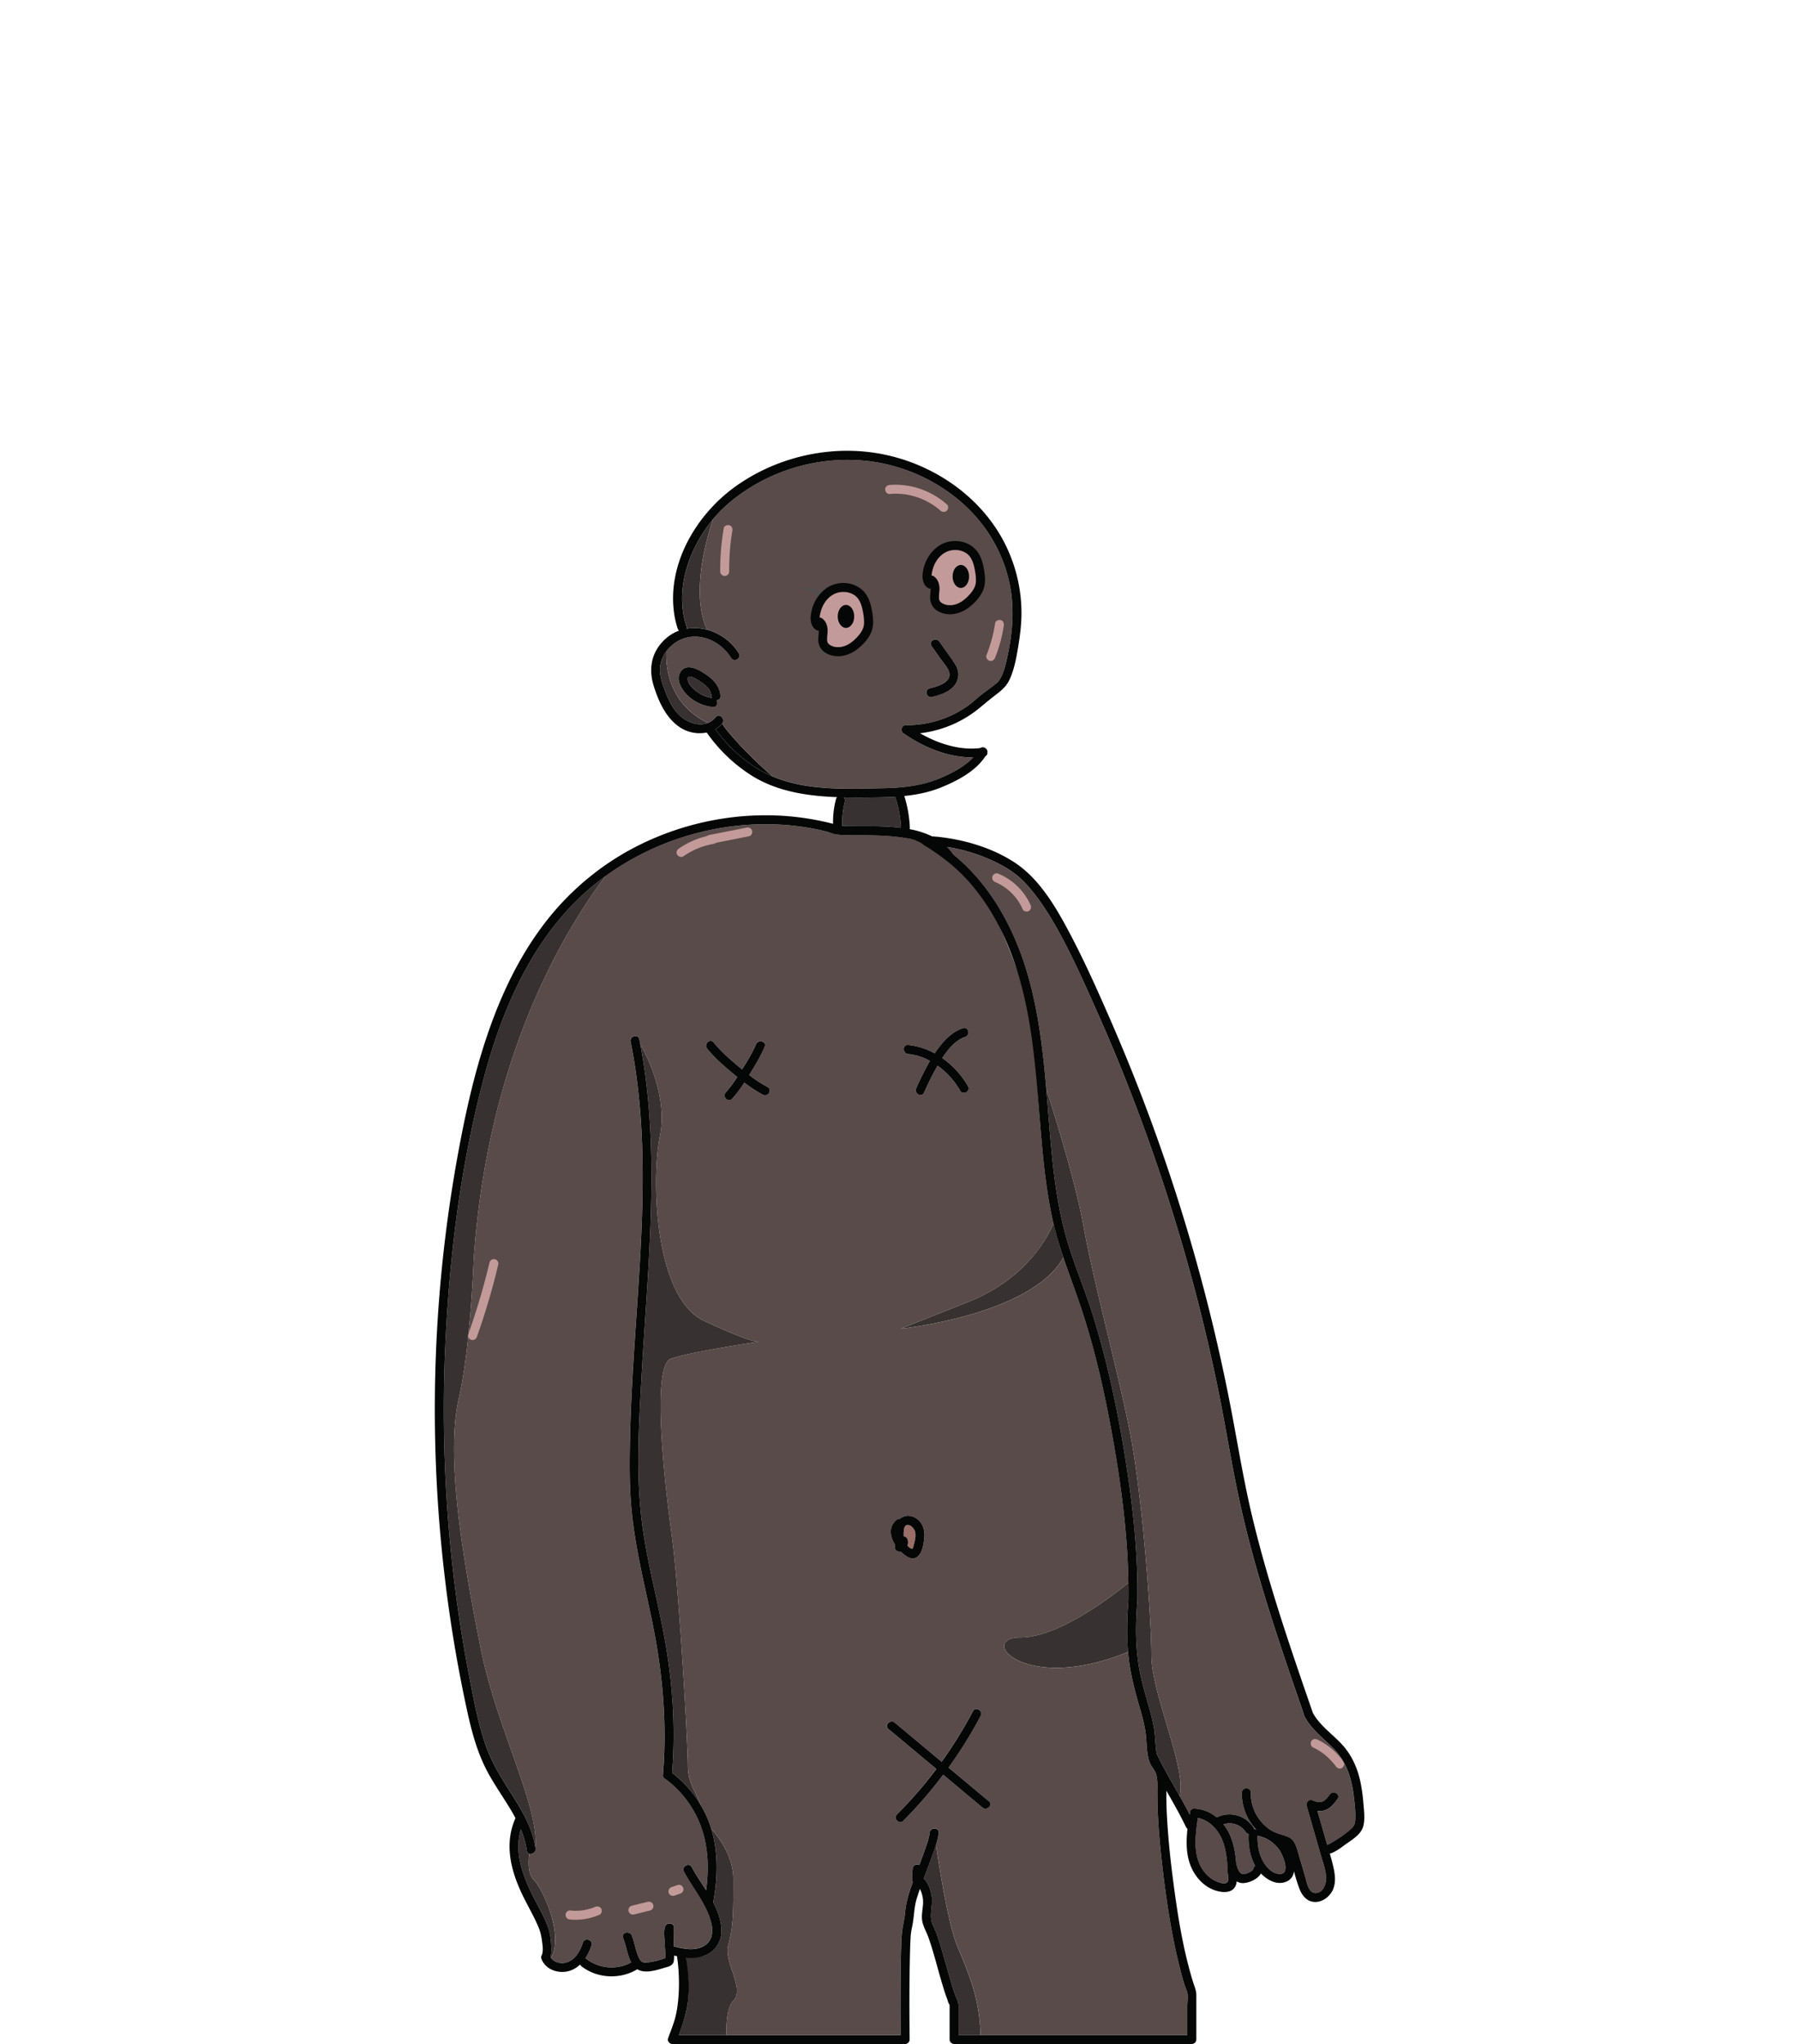 <svg id="Body1" xmlns="http://www.w3.org/2000/svg" viewBox="0 0 1801 2046">

  <g>
    <g>
      <g>
        <circle cx="1286.16" cy="1762.5" r="20.5" fill="#040706"/>
        <g>
          <path d="M808.64,590.8c4.73.25,8.32,4,11.06,7.5,3.11,4,5.88,8,10.23,10.76,2.18,1.36,4.52,2.42,6.75,3.68a40.38,40.38,0,0,1,6.26,4.53,84.84,84.84,0,0,1,11.19,11c3.48,4.37,6,10.06,4.67,15.71-.43,1.88,2.46,2.68,2.89.8,2.65-11.58-6.57-20.51-14.32-27.56A68,68,0,0,0,841,611.9a69.84,69.84,0,0,0-7.29-4.15,24.32,24.32,0,0,1-6.45-4.8c-1.83-2-3.36-4.16-5-6.27-3.4-4.4-7.72-8.57-13.57-8.88-1.93-.1-1.92,2.9,0,3Z" fill="#040706"/>
          <path d="M857.94,580.87a165.79,165.79,0,0,0-16.81,26.07A239.23,239.23,0,0,0,828.78,636c-2,5.68-4,11.41-5.85,17.14-.61,1.84,2.29,2.63,2.89.8,6.49-19.63,13.37-39.24,24.37-56.87A160.55,160.55,0,0,1,860.06,583c1.18-1.5-.93-3.64-2.12-2.12Z" fill="#040706"/>
        </g>
      </g>
      <g>
        <g>
          <g id="_Группа_" data-name="&lt;Группа&gt;">
            <g>
              <path d="M1263.39,1861.08c-3.53-7.36-4.61-15.63-4.36-23.73a4.5,4.5,0,0,0,1.14.42,34.19,34.19,0,0,1,21.27,15c3,4.77,10.54,22.53.19,22.91C1273.36,1876,1266.61,1867.8,1263.39,1861.08Z" fill="#584b49"/>
              <path d="M1256.71,1867.74a4.21,4.21,0,0,0-1.89,2.56c-.83,2.93-6.88,5.4-9.6,5.6-4.92.35-6.48-6.76-7.62-10.67-.86-11.17-2.8-22.33-8.18-32.22a47.59,47.59,0,0,0-4.57-6.92,19.41,19.41,0,0,1,22.21,7.68,4.35,4.35,0,0,0,3,2C1249.55,1846.63,1251.26,1858.21,1256.71,1867.74Z" fill="#584b49"/>
              <path d="M1199.08,1819.75c11.06,1.87,19.74,10.94,24.18,21,3,6.92,4.42,14.6,5.13,22.07.1,1,.18,2.05.26,3.07a3.45,3.45,0,0,0,0,.84c.18,2.47.31,5,.41,7.43.08,2.08,1.2,7.5-.09,9.38-2.86,4.16-13-.93-15.92-2.9a35.14,35.14,0,0,1-12.07-14.61c-6.42-14.06-4-30.77-2-45.54A5.27,5.27,0,0,0,1199.08,1819.75Z" fill="#584b49"/>
              <path d="M911.48,1549.71a12.27,12.27,0,0,1-3-2.57,9.47,9.47,0,0,0,.13-6.14,4.29,4.29,0,0,0-3.86-3.11,32.44,32.44,0,0,1,.26-7,6.64,6.64,0,0,1,1.46-3.47c3-3.3,9.29,2,9.93,6.93.56,4.29-.6,8.61-1.73,12.72C914.08,1549.08,914.32,1551.09,911.48,1549.71Z" fill="#9a6d66"/>
              <path d="M902,828.38a2.28,2.28,0,0,0,0,.26c-16.69-2.11-34.12-1.58-48.78-1.7-3.34,0-6.69-.05-10-.25a81.14,81.14,0,0,1,2.54-24.31,4.13,4.13,0,0,0-1.15-4.24c11,.26,22,.13,32.93,0,6.24-.07,12.49-.22,18.71-.59,0,0,0,0,0,0A114.14,114.14,0,0,1,902,828.38Z" fill="#383131"/>
              <path d="M712.75,698.52A32.21,32.21,0,0,1,697.36,692c-3.32-2.57-9.67-8.32-8.85-13.2.84-5,11.78,2.7,14.19,4.39,4.57,3.21,9.14,7.42,9.51,13.33A4.77,4.77,0,0,0,712.75,698.52Z" fill="#383131"/>
            </g>
          </g>
          <g>
            <path d="M909.16,1055a56.69,56.69,0,0,1,21.83,6.9,293.06,293.06,0,0,0-13.72,27.33c-2.38,5.23,5.37,9.81,7.78,4.54a293.78,293.78,0,0,1,13.56-27.09,80,80,0,0,1,22.66,25.09c2.85,5,10.63.51,7.78-4.54a87.14,87.14,0,0,0-25.74-28.13c5.78-8.86,13.16-17.89,23.05-21.26,5.45-1.86,3.11-10.56-2.4-8.68-12.29,4.19-21.18,14.62-28.25,25.2a68.29,68.29,0,0,0-26.55-8.36C903.39,1045.49,903.43,1054.49,909.16,1055Z" fill="none"/>
            <path d="M768.35,1088A127.7,127.7,0,0,1,750,1076c.26-.43.53-.86.8-1.29,5.42-8.68,10.78-17.58,14.72-27,2.22-5.35-6.49-7.68-8.68-2.4-3.62,8.71-8.83,16.94-13.81,24.91l-.12.19-3.34-2.76c-8.92-7.42-17.91-15.25-25.21-24.32-3.63-4.52-10,1.89-6.36,6.36,7.59,9.44,17,17.55,26.3,25.23l3.79,3.11a118.21,118.21,0,0,1-11.51,15.42c-3.88,4.28,2.46,10.66,6.37,6.37a127.77,127.77,0,0,0,12.21-16.21,130.24,130.24,0,0,0,18.66,12.19C768.93,1098.46,773.49,1090.69,768.35,1088Z" fill="none"/>
            <path d="M895.91,1548.7c-.36,3.12,3.14,4.85,5.69,4.34l.1,0,1.08,1c4.49,4.06,10.92,8.76,16.49,3.51,4.32-4.08,5.43-12.34,6-17.86.7-6.51-.59-13.18-5.45-17.86-4.1-3.95-10.22-5.9-15.62-3.6a13.55,13.55,0,0,0-3.44,2.07,4.49,4.49,0,0,0-3.3,1.12c-8.23,7-6.4,16.77-1.41,24.68C896.06,1547,896,1547.86,895.91,1548.7Z" fill="none"/>
            <path d="M990,1803l-40.41-33.76a442.9,442.9,0,0,0,32.2-51.82c2.71-5.11-5.06-9.67-7.77-4.54a438.91,438.91,0,0,1-31.36,50.57l-46.89-39.18c-4.42-3.69-10.82,2.64-6.36,6.36l48,40.06A437.1,437.1,0,0,1,898,1816.15c-4.09,4.12,2.27,10.49,6.36,6.37a445.72,445.72,0,0,0,39.88-46.1l39.37,32.89C988,1813,994.42,1806.67,990,1803Z" fill="none"/>
            <g>
              <path d="M909.16,1055a56.69,56.69,0,0,1,21.83,6.9,293.06,293.06,0,0,0-13.72,27.33c-2.38,5.23,5.37,9.81,7.78,4.54a293.78,293.78,0,0,1,13.56-27.09,80,80,0,0,1,22.66,25.09c2.85,5,10.63.51,7.78-4.54a87.14,87.14,0,0,0-25.74-28.13c5.78-8.86,13.16-17.89,23.05-21.26,5.45-1.86,3.11-10.56-2.4-8.68-12.29,4.19-21.18,14.62-28.25,25.2a68.29,68.29,0,0,0-26.55-8.36C903.39,1045.49,903.43,1054.49,909.16,1055Z" fill="none"/>
              <path d="M768.35,1088A127.7,127.7,0,0,1,750,1076c.26-.43.53-.86.8-1.29,5.42-8.68,10.78-17.58,14.72-27,2.22-5.35-6.49-7.68-8.68-2.4-3.62,8.71-8.83,16.94-13.81,24.91l-.12.19-3.34-2.76c-8.92-7.42-17.91-15.25-25.21-24.32-3.63-4.52-10,1.89-6.36,6.36,7.59,9.44,17,17.55,26.3,25.23l3.79,3.11a118.21,118.21,0,0,1-11.51,15.42c-3.88,4.28,2.46,10.66,6.37,6.37a127.77,127.77,0,0,0,12.21-16.21,130.24,130.24,0,0,0,18.66,12.19C768.93,1098.46,773.49,1090.69,768.35,1088Z" fill="none"/>
              <path d="M895.91,1548.7c-.36,3.12,3.14,4.85,5.69,4.34l.1,0,1.08,1c4.49,4.06,10.92,8.76,16.49,3.51,4.32-4.08,5.43-12.34,6-17.86.7-6.51-.59-13.18-5.45-17.86-4.1-3.95-10.22-5.9-15.62-3.6a13.55,13.55,0,0,0-3.44,2.07,4.49,4.49,0,0,0-3.3,1.12c-8.23,7-6.4,16.77-1.41,24.68C896.06,1547,896,1547.86,895.91,1548.7Z" fill="none"/>
              <path d="M990,1803l-40.41-33.76a442.9,442.9,0,0,0,32.2-51.82c2.71-5.11-5.06-9.67-7.77-4.54a438.91,438.91,0,0,1-31.36,50.57l-46.89-39.18c-4.42-3.69-10.82,2.64-6.36,6.36l48,40.06A437.1,437.1,0,0,1,898,1816.15c-4.09,4.12,2.27,10.49,6.36,6.37a445.72,445.72,0,0,0,39.88-46.1l39.37,32.89C988,1813,994.42,1806.67,990,1803Z" fill="none"/>
              <path d="M481.16,1649.5c-16-81-35.79-189.28-22-249,12-52,15-139,15-139C487.35,1066.28,558.82,940.23,606,877c-1.87,1.36-3.72,2.73-5.55,4.14-62.47,48-95.8,122.13-115.7,196.38-22.84,85.21-34.24,174.22-38.64,262.2a1415.37,1415.37,0,0,0,12.85,274.37q4.94,33.93,11.53,67.6c4.22,21.57,8.3,43.47,15.41,64.31,6.57,19.25,17.46,35.84,28.25,52.91,3.78,6,7.46,12.08,10.73,18.38a4.23,4.23,0,0,1,.42.82c5,9.88,9,20.24,10.68,31.34C539.87,1807.75,496.84,1728.87,481.16,1649.5Z" fill="#383131"/>
            </g>
          </g>
          <g>
            <path d="M895.91,1548.7c-.36,3.12,3.14,4.85,5.69,4.34l.1,0,1.08,1c4.49,4.06,10.92,8.76,16.49,3.51,4.32-4.08,5.43-12.34,6-17.86.7-6.51-.59-13.18-5.45-17.86-4.1-3.95-10.22-5.9-15.62-3.6a13.55,13.55,0,0,0-3.44,2.07,4.49,4.49,0,0,0-3.3,1.12c-8.23,7-6.4,16.77-1.41,24.68C896.06,1547,896,1547.86,895.91,1548.7Z" fill="none"/>
            <path d="M909.16,1055a56.69,56.69,0,0,1,21.83,6.9,293.06,293.06,0,0,0-13.72,27.33c-2.38,5.23,5.37,9.81,7.78,4.54a293.78,293.78,0,0,1,13.56-27.09,80,80,0,0,1,22.66,25.09c2.85,5,10.63.51,7.78-4.54a87.14,87.14,0,0,0-25.74-28.13c5.78-8.86,13.16-17.89,23.05-21.26,5.45-1.86,3.11-10.56-2.4-8.68-12.29,4.19-21.18,14.62-28.25,25.2a68.29,68.29,0,0,0-26.55-8.36C903.39,1045.49,903.43,1054.49,909.16,1055Z" fill="none"/>
            <path d="M768.35,1088A127.7,127.7,0,0,1,750,1076c.26-.43.53-.86.8-1.29,5.42-8.68,10.78-17.58,14.72-27,2.22-5.35-6.49-7.68-8.68-2.4-3.62,8.71-8.83,16.94-13.81,24.91l-.12.19-3.34-2.76c-8.92-7.42-17.91-15.25-25.21-24.32-3.63-4.52-10,1.89-6.36,6.36,7.59,9.44,17,17.55,26.3,25.23l3.79,3.11a118.21,118.21,0,0,1-11.51,15.42c-3.88,4.28,2.46,10.66,6.37,6.37a127.77,127.77,0,0,0,12.21-16.21,130.24,130.24,0,0,0,18.66,12.19C768.93,1098.46,773.49,1090.69,768.35,1088Z" fill="none"/>
            <path d="M990,1803l-40.41-33.76a442.9,442.9,0,0,0,32.2-51.82c2.71-5.11-5.06-9.67-7.77-4.54a438.91,438.91,0,0,1-31.36,50.57l-46.89-39.18c-4.42-3.69-10.82,2.64-6.36,6.36l48,40.06A437.1,437.1,0,0,1,898,1816.15c-4.09,4.12,2.27,10.49,6.36,6.37a445.72,445.72,0,0,0,39.88-46.1l39.37,32.89C988,1813,994.42,1806.67,990,1803Z" fill="none"/>
            <path d="M534.66,1882c-6.73-6.72-5.64-20.15-4.65-26.5a3.48,3.48,0,0,1-2.65-3.14,88.83,88.83,0,0,0-6-21.36c-7.17,23.92,2.6,48.26,13.84,70.14,5,9.74,10.77,19.43,14.1,29.91a62.15,62.15,0,0,1,2.35,14.08c.34,4.48.7,9.41-.56,13.82a10.56,10.56,0,0,0,.62.87C564.74,1936.46,543.25,1890.59,534.66,1882Z" fill="#383131"/>
          </g>
          <g>
            <path d="M1152.66,1657c0-38-9-159-21-221s-37-153-47-209c-7.39-41.39-27.35-106.26-37.26-137.3,1.67,19.3,3.07,38.63,4.85,57.84,2.75,29.78,6.57,59.57,14.46,88.47,7.55,27.62,19.17,53.92,27.63,81.25,14.3,46.24,24.44,93.85,32.06,141.61,7.53,47.16,12.94,95.09,12.27,142.91a5.82,5.82,0,0,1,0,.72,4.51,4.51,0,0,1-.05.65c-1.88,22.54-2,45.36,2,67.69,2.61,14.67,7.18,28.78,11.07,43.13a156.13,156.13,0,0,1,3.7,16.74c1.2,7.76,1.1,15.65,2.36,23.39.09.54.18,1.07.29,1.59,7,14.37,15.08,28.11,22.92,42C1188.26,1770.39,1152.66,1695,1152.66,1657Z" fill="#383131"/>
            <path d="M1355,1796.15c-2.17-16.61-7.24-32.51-19-44.86-10.6-11.18-23.72-20.13-30.6-34.36a4.68,4.68,0,0,1-.49-2.08q-3.78-10.93-7.55-21.89c-22.54-65.52-44.3-131.52-58.42-199.45-7-33.82-12.45-68-19.35-101.81q-9.93-48.63-22.47-96.68a1842.51,1842.51,0,0,0-61.05-190.78q-18-47.13-38.51-93.23c-13.2-29.58-26.48-59.53-42.77-87.57-7.95-13.69-16.88-26.87-27.56-38.61-8.24-9.05-18.17-15.74-29.11-21.15a172.94,172.94,0,0,0-50-15.92,49.37,49.37,0,0,1,6.36,7.68c36.84,29.86,60.67,73.57,74,118.79,11.06,37.63,15.55,76.5,18.92,115.47,9.91,31,29.87,95.91,37.26,137.3,10,56,35,147,47,209s21,183,21,221,35.6,113.39,28.3,140.7c3.46,6.13,6.87,12.3,10.1,18.56a2.37,2.37,0,0,1,.29-.34c-.57-2.57.83-5.6,4.22-5.51a36.93,36.93,0,0,1,22.57,8.8,28.57,28.57,0,0,1,36.69,10,4.75,4.75,0,0,1,.68,1.67,4.39,4.39,0,0,1,2,.69,1.27,1.27,0,0,1,.12-.23,52.4,52.4,0,0,1-14.38-36.86c.14-5.79,9.14-5.8,9,0a43.83,43.83,0,0,0,19.43,37.09c.72.48,1.45.91,2.18,1.3,5.11,2.74,10.42,3.56,15.81,5.87,6.27,2.69,8,9.22,9.8,15.22q3.74,12.76,7.48,25.52c1.47,5,3.08,15.2,9.88,15.4,7.43.22,10.83-8.39,10.79-14.42-.06-8-3.16-16-5.34-23.58-.36-1.27-.73-2.53-1.09-3.8l-12-41.83c-.36-1.24-.71-2.49-1.07-3.73-.88-3.07,2.26-6.78,5.53-5.54,1.15.44,2.37.91,3.61,1.28a10.47,10.47,0,0,0,6.33.22c3.29-1.12,5.73-4.61,7.7-7.27,3.42-4.61,11.23-.11,7.78,4.54-3.25,4.38-6.76,9-12,11a16.79,16.79,0,0,1-8.11.94l7.44,26c.76,2.67,1.56,5.33,2.37,8,2.53-.9,6.35-3.42,8.49-4.75a122.08,122.08,0,0,0,13.18-9.44c4.36-3.63,6-5.33,6.35-11.36C1357.18,1813,1356.07,1804.24,1355,1796.15Z" fill="#584b49"/>
          </g>
          <g>
            <path d="M768.35,1088A127.7,127.7,0,0,1,750,1076c.26-.43.53-.86.8-1.29,5.42-8.68,10.78-17.58,14.72-27,2.22-5.35-6.49-7.68-8.68-2.4-3.62,8.71-8.83,16.94-13.81,24.91l-.12.19-3.34-2.76c-8.92-7.42-17.91-15.25-25.21-24.32-3.63-4.52-10,1.89-6.36,6.36,7.59,9.44,17,17.55,26.3,25.23l3.79,3.11a118.21,118.21,0,0,1-11.51,15.42c-3.88,4.28,2.46,10.66,6.37,6.37a127.77,127.77,0,0,0,12.21-16.21,130.24,130.24,0,0,0,18.66,12.19C768.93,1098.46,773.49,1090.69,768.35,1088Z" fill="none"/>
            <path d="M895.91,1548.7c-.36,3.12,3.14,4.85,5.69,4.34l.1,0,1.08,1c4.49,4.06,10.92,8.76,16.49,3.51,4.32-4.08,5.43-12.34,6-17.86.7-6.51-.59-13.18-5.45-17.86-4.1-3.95-10.22-5.9-15.62-3.6a13.55,13.55,0,0,0-3.44,2.07,4.49,4.49,0,0,0-3.3,1.12c-8.23,7-6.4,16.77-1.41,24.68C896.06,1547,896,1547.86,895.91,1548.7Z" fill="none"/>
            <path d="M909.16,1055a56.69,56.69,0,0,1,21.83,6.9,293.06,293.06,0,0,0-13.72,27.33c-2.38,5.23,5.37,9.81,7.78,4.54a293.78,293.78,0,0,1,13.56-27.09,80,80,0,0,1,22.66,25.09c2.85,5,10.63.51,7.78-4.54a87.14,87.14,0,0,0-25.74-28.13c5.78-8.86,13.16-17.89,23.05-21.26,5.45-1.86,3.11-10.56-2.4-8.68-12.29,4.19-21.18,14.62-28.25,25.2a68.29,68.29,0,0,0-26.55-8.36C903.39,1045.49,903.43,1054.49,909.16,1055Z" fill="none"/>
            <path d="M990,1803l-40.41-33.76a442.9,442.9,0,0,0,32.2-51.82c2.71-5.11-5.06-9.67-7.77-4.54a438.91,438.91,0,0,1-31.36,50.57l-46.89-39.18c-4.42-3.69-10.82,2.64-6.36,6.36l48,40.06A437.1,437.1,0,0,1,898,1816.15c-4.09,4.12,2.27,10.49,6.36,6.37a445.72,445.72,0,0,0,39.88-46.1l39.37,32.89C988,1813,994.42,1806.67,990,1803Z" fill="none"/>
            <g>
              <path d="M768.35,1088A127.7,127.7,0,0,1,750,1076c.26-.43.53-.86.8-1.29,5.42-8.68,10.78-17.58,14.72-27,2.22-5.35-6.49-7.68-8.68-2.4-3.62,8.71-8.83,16.94-13.81,24.91l-.12.19-3.34-2.76c-8.92-7.42-17.91-15.25-25.21-24.32-3.63-4.52-10,1.89-6.36,6.36,7.59,9.44,17,17.55,26.3,25.23l3.79,3.11a118.21,118.21,0,0,1-11.51,15.42c-3.88,4.28,2.46,10.66,6.37,6.37a127.77,127.77,0,0,0,12.21-16.21,130.24,130.24,0,0,0,18.66,12.19C768.93,1098.46,773.49,1090.69,768.35,1088Z" fill="none"/>
              <path d="M895.91,1548.7c-.36,3.12,3.14,4.85,5.69,4.34l.1,0,1.08,1c4.49,4.06,10.92,8.76,16.49,3.51,4.32-4.08,5.43-12.34,6-17.86.7-6.51-.59-13.18-5.45-17.86-4.1-3.95-10.22-5.9-15.62-3.6a13.55,13.55,0,0,0-3.44,2.07,4.49,4.49,0,0,0-3.3,1.12c-8.23,7-6.4,16.77-1.41,24.68C896.06,1547,896,1547.86,895.91,1548.7Z" fill="none"/>
              <path d="M990,1803l-40.41-33.76a442.9,442.9,0,0,0,32.2-51.82c2.71-5.11-5.06-9.67-7.77-4.54a438.91,438.91,0,0,1-31.36,50.57l-46.89-39.18c-4.42-3.69-10.82,2.64-6.36,6.36l48,40.06A437.1,437.1,0,0,1,898,1816.15c-4.09,4.12,2.27,10.49,6.36,6.37a445.72,445.72,0,0,0,39.88-46.1l39.37,32.89C988,1813,994.42,1806.67,990,1803Z" fill="none"/>
              <path d="M909.16,1055a56.69,56.69,0,0,1,21.83,6.9,293.06,293.06,0,0,0-13.72,27.33c-2.38,5.23,5.37,9.81,7.78,4.54a293.78,293.78,0,0,1,13.56-27.09,80,80,0,0,1,22.66,25.09c2.85,5,10.63.51,7.78-4.54a87.14,87.14,0,0,0-25.74-28.13c5.78-8.86,13.16-17.89,23.05-21.26,5.45-1.86,3.11-10.56-2.4-8.68-12.29,4.19-21.18,14.62-28.25,25.2a68.29,68.29,0,0,0-26.55-8.36C903.39,1045.49,903.43,1054.49,909.16,1055Z" fill="none"/>
              <path d="M969.66,1303l-68,27s130.76-13.59,162.88-71.29c-3.78-11.17-7.23-22.45-9.93-34C1050,1236,1028.57,1279.61,969.66,1303Z" fill="#383131"/>
              <g>
                <path d="M895.91,1548.7c-.36,3.12,3.14,4.85,5.69,4.34l.1,0,1.08,1c4.49,4.06,10.92,8.76,16.49,3.51,4.32-4.08,5.43-12.34,6-17.86.7-6.51-.59-13.18-5.45-17.86-4.1-3.95-10.22-5.9-15.62-3.6a13.55,13.55,0,0,0-3.44,2.07,4.49,4.49,0,0,0-3.3,1.12c-8.23,7-6.4,16.77-1.41,24.68C896.06,1547,896,1547.86,895.91,1548.7Z" fill="none"/>
                <path d="M768.35,1088A127.7,127.7,0,0,1,750,1076c.26-.43.53-.86.8-1.29,5.42-8.68,10.78-17.58,14.72-27,2.22-5.35-6.49-7.68-8.68-2.4-3.62,8.71-8.83,16.94-13.81,24.91l-.12.19-3.34-2.76c-8.92-7.42-17.91-15.25-25.21-24.32-3.63-4.52-10,1.89-6.36,6.36,7.59,9.44,17,17.55,26.3,25.23l3.79,3.11a118.21,118.21,0,0,1-11.51,15.42c-3.88,4.28,2.46,10.66,6.37,6.37a127.77,127.77,0,0,0,12.21-16.21,130.24,130.24,0,0,0,18.66,12.19C768.93,1098.46,773.49,1090.69,768.35,1088Z" fill="none"/>
                <path d="M909.16,1055a56.69,56.69,0,0,1,21.83,6.9,293.06,293.06,0,0,0-13.72,27.33c-2.38,5.23,5.37,9.81,7.78,4.54a293.78,293.78,0,0,1,13.56-27.09,80,80,0,0,1,22.66,25.09c2.85,5,10.63.51,7.78-4.54a87.14,87.14,0,0,0-25.74-28.13c5.78-8.86,13.16-17.89,23.05-21.26,5.45-1.86,3.11-10.56-2.4-8.68-12.29,4.19-21.18,14.62-28.25,25.2a68.29,68.29,0,0,0-26.55-8.36C903.39,1045.49,903.43,1054.49,909.16,1055Z" fill="none"/>
                <path d="M990,1803l-40.41-33.76a442.9,442.9,0,0,0,32.2-51.82c2.71-5.11-5.06-9.67-7.77-4.54a438.91,438.91,0,0,1-31.36,50.57l-46.89-39.18c-4.42-3.69-10.82,2.64-6.36,6.36l48,40.06A437.1,437.1,0,0,1,898,1816.15c-4.09,4.12,2.27,10.49,6.36,6.37a445.72,445.72,0,0,0,39.88-46.1l39.37,32.89C988,1813,994.42,1806.67,990,1803Z" fill="none"/>
              </g>
            </g>
          </g>
          <g>
            <path d="M768.35,1088A127.7,127.7,0,0,1,750,1076c.26-.43.53-.86.8-1.29,5.42-8.68,10.78-17.58,14.72-27,2.22-5.35-6.49-7.68-8.68-2.4-3.62,8.71-8.83,16.94-13.81,24.91l-.12.19-3.34-2.76c-8.92-7.42-17.91-15.25-25.21-24.32-3.63-4.52-10,1.89-6.36,6.36,7.59,9.44,17,17.55,26.3,25.23l3.79,3.11a118.21,118.21,0,0,1-11.51,15.42c-3.88,4.28,2.46,10.66,6.37,6.37a127.77,127.77,0,0,0,12.21-16.21,130.24,130.24,0,0,0,18.66,12.19C768.93,1098.46,773.49,1090.69,768.35,1088Z" fill="none"/>
            <path d="M895.91,1548.7c-.36,3.12,3.14,4.85,5.69,4.34l.1,0,1.08,1c4.49,4.06,10.92,8.76,16.49,3.51,4.32-4.08,5.43-12.34,6-17.86.7-6.51-.59-13.18-5.45-17.86-4.1-3.95-10.22-5.9-15.62-3.6a13.55,13.55,0,0,0-3.44,2.07,4.49,4.49,0,0,0-3.3,1.12c-8.23,7-6.4,16.77-1.41,24.68C896.06,1547,896,1547.86,895.91,1548.7Z" fill="none"/>
            <path d="M909.16,1055a56.69,56.69,0,0,1,21.83,6.9,293.06,293.06,0,0,0-13.72,27.33c-2.38,5.23,5.37,9.81,7.78,4.54a293.78,293.78,0,0,1,13.56-27.09,80,80,0,0,1,22.66,25.09c2.85,5,10.63.51,7.78-4.54a87.14,87.14,0,0,0-25.74-28.13c5.78-8.86,13.16-17.89,23.05-21.26,5.45-1.86,3.11-10.56-2.4-8.68-12.29,4.19-21.18,14.62-28.25,25.2a68.29,68.29,0,0,0-26.55-8.36C903.39,1045.49,903.43,1054.49,909.16,1055Z" fill="none"/>
            <path d="M990,1803l-40.41-33.76a442.9,442.9,0,0,0,32.2-51.82c2.71-5.11-5.06-9.67-7.77-4.54a438.91,438.91,0,0,1-31.36,50.57l-46.89-39.18c-4.42-3.69-10.82,2.64-6.36,6.36l48,40.06A437.1,437.1,0,0,1,898,1816.15c-4.09,4.12,2.27,10.49,6.36,6.37a445.72,445.72,0,0,0,39.88-46.1l39.37,32.89C988,1813,994.42,1806.67,990,1803Z" fill="none"/>
            <path d="M759.43,1343a1.22,1.22,0,0,0,.23,0Z" fill="#9a6d66"/>
            <g>
              <path d="M895.91,1548.7c-.36,3.12,3.14,4.85,5.69,4.34l.1,0,1.08,1c4.49,4.06,10.92,8.76,16.49,3.51,4.32-4.08,5.43-12.34,6-17.86.7-6.51-.59-13.18-5.45-17.86-4.1-3.95-10.22-5.9-15.62-3.6a13.55,13.55,0,0,0-3.44,2.07,4.49,4.49,0,0,0-3.3,1.12c-8.23,7-6.4,16.77-1.41,24.68C896.06,1547,896,1547.86,895.91,1548.7Z" fill="none"/>
              <path d="M768.35,1088A127.7,127.7,0,0,1,750,1076c.26-.43.53-.86.8-1.29,5.42-8.68,10.78-17.58,14.72-27,2.22-5.35-6.49-7.68-8.68-2.4-3.62,8.71-8.83,16.94-13.81,24.91l-.12.19-3.34-2.76c-8.92-7.42-17.91-15.25-25.21-24.32-3.63-4.52-10,1.89-6.36,6.36,7.59,9.44,17,17.55,26.3,25.23l3.79,3.11a118.21,118.21,0,0,1-11.51,15.42c-3.88,4.28,2.46,10.66,6.37,6.37a127.77,127.77,0,0,0,12.21-16.21,130.24,130.24,0,0,0,18.66,12.19C768.93,1098.46,773.49,1090.69,768.35,1088Z" fill="none"/>
              <path d="M909.16,1055a56.69,56.69,0,0,1,21.83,6.9,293.06,293.06,0,0,0-13.72,27.33c-2.38,5.23,5.37,9.81,7.78,4.54a293.78,293.78,0,0,1,13.56-27.09,80,80,0,0,1,22.66,25.09c2.85,5,10.63.51,7.78-4.54a87.14,87.14,0,0,0-25.74-28.13c5.78-8.86,13.16-17.89,23.05-21.26,5.45-1.86,3.11-10.56-2.4-8.68-12.29,4.19-21.18,14.62-28.25,25.2a68.29,68.29,0,0,0-26.55-8.36C903.39,1045.49,903.43,1054.49,909.16,1055Z" fill="none"/>
              <path d="M990,1803l-40.41-33.76a442.9,442.9,0,0,0,32.2-51.82c2.71-5.11-5.06-9.67-7.77-4.54a438.91,438.91,0,0,1-31.36,50.57l-46.89-39.18c-4.42-3.69-10.82,2.64-6.36,6.36l48,40.06A437.1,437.1,0,0,1,898,1816.15c-4.09,4.12,2.27,10.49,6.36,6.37a445.72,445.72,0,0,0,39.88-46.1l39.37,32.89C988,1813,994.42,1806.67,990,1803Z" fill="none"/>
              <path d="M759.43,1343a1.22,1.22,0,0,0,.23,0Z" fill="none"/>
              <path d="M672.66,1538c-7-51-21-171-1-178,19.33-6.77,83.52-16.34,87.77-17-1.44.12-10.76-.37-54.77-21-49-23-53-140-44-185s-19.58-91.3-19.58-91.3c10.75,56.49,12.21,114.25,10.4,171.59-1.7,54-6.27,107.78-9.28,161.67-2.7,48.17-5.67,97.4.52,145.41,5,38.46,15.27,76,22.32,114.05,8.33,45,11.43,90.38,7.78,136a116.91,116.91,0,0,1,29,33c-6.35-15.83-13.21-23.81-13.21-40.39C688.66,1745,679.66,1589,672.66,1538Z" fill="#383131"/>
            </g>
          </g>
          <g>
            <path d="M909.16,1055a56.69,56.69,0,0,1,21.83,6.9,293.06,293.06,0,0,0-13.72,27.33c-2.38,5.23,5.37,9.81,7.78,4.54a293.78,293.78,0,0,1,13.56-27.09,80,80,0,0,1,22.66,25.09c2.85,5,10.63.51,7.78-4.54a87.14,87.14,0,0,0-25.74-28.13c5.78-8.86,13.16-17.89,23.05-21.26,5.45-1.86,3.11-10.56-2.4-8.68-12.29,4.19-21.18,14.62-28.25,25.2a68.29,68.29,0,0,0-26.55-8.36C903.39,1045.49,903.43,1054.49,909.16,1055Z" fill="none"/>
            <path d="M759.43,1343a1.22,1.22,0,0,0,.23,0Z" fill="none"/>
            <path d="M768.35,1088A127.7,127.7,0,0,1,750,1076c.26-.43.53-.86.8-1.29,5.42-8.68,10.78-17.58,14.72-27,2.22-5.35-6.49-7.68-8.68-2.4-3.62,8.71-8.83,16.94-13.81,24.91l-.12.19-3.34-2.76c-8.92-7.42-17.91-15.25-25.21-24.32-3.63-4.52-10,1.89-6.36,6.36,7.59,9.44,17,17.55,26.3,25.23l3.79,3.11a118.21,118.21,0,0,1-11.51,15.42c-3.88,4.28,2.46,10.66,6.37,6.37a127.77,127.77,0,0,0,12.21-16.21,130.24,130.24,0,0,0,18.66,12.19C768.93,1098.46,773.49,1090.69,768.35,1088Z" fill="none"/>
            <path d="M990,1803l-40.41-33.76a442.9,442.9,0,0,0,32.2-51.82c2.71-5.11-5.06-9.67-7.77-4.54a438.91,438.91,0,0,1-31.36,50.57l-46.89-39.18c-4.42-3.69-10.82,2.64-6.36,6.36l48,40.06A437.1,437.1,0,0,1,898,1816.15c-4.09,4.12,2.27,10.49,6.36,6.37a445.72,445.72,0,0,0,39.88-46.1l39.37,32.89C988,1813,994.42,1806.67,990,1803Z" fill="none"/>
            <path d="M895.91,1548.7c-.36,3.12,3.14,4.85,5.69,4.34l.1,0,1.08,1c4.49,4.06,10.92,8.76,16.49,3.51,4.32-4.08,5.43-12.34,6-17.86.7-6.51-.59-13.18-5.45-17.86-4.1-3.95-10.22-5.9-15.62-3.6a13.55,13.55,0,0,0-3.44,2.07,4.49,4.49,0,0,0-3.3,1.12c-8.23,7-6.4,16.77-1.41,24.68C896.06,1547,896,1547.86,895.91,1548.7Z" fill="none"/>
            <path d="M734.16,2002.5c12-12-10-38-5-56s5-33,5-65c0-23.36-14.38-42.44-22.15-51q1.2,3.9,2.13,7.94c4.91,21.61,4,44-.14,65.71,4.79,9.13,8.23,18.66,8.18,28.86A25.59,25.59,0,0,1,706,1957.05c-7.12,3-19.33,2-19.33,2a24.33,24.33,0,0,0,.26,4.42c3.12,19,3.81,38.63-1.91,57-2.35,7.55-3.4,11.1-5.42,16.55h47.55C727,2023.27,728.3,2008.36,734.16,2002.5Z" fill="#383131"/>
            <path d="M937,1846.59c-.78,2.52-1.65,5-2.51,7.48-2.93,8.41-6.16,16.72-9.29,25l-.47,1.25c4.62,3.77,7.07,12.33,7.88,17,1.74,10-3.22,20.43,1.41,29.86a108.54,108.54,0,0,1,5.77,14.7c4.65,14.45,8.36,29.19,12.78,43.71a123,123,0,0,0,5.69,16.17c1.62,3.48,1.37,6.26,1.37,10.09V2037h21.89c-.51-39.74-14.88-68.06-23.89-91C949,1923.92,940.31,1868.87,937,1846.59Z" fill="#383131"/>
          </g>
          <g>
            <path d="M759.43,1343a1.22,1.22,0,0,0,.23,0Z" fill="none"/>
            <path d="M768.35,1088A127.7,127.7,0,0,1,750,1076c.26-.43.53-.86.8-1.29,5.42-8.68,10.78-17.58,14.72-27,2.22-5.35-6.49-7.68-8.68-2.4-3.62,8.71-8.83,16.94-13.81,24.91l-.12.19-3.34-2.76c-8.92-7.42-17.91-15.25-25.21-24.32-3.63-4.52-10,1.89-6.36,6.36,7.59,9.44,17,17.55,26.3,25.23l3.79,3.11a118.21,118.21,0,0,1-11.51,15.42c-3.88,4.28,2.46,10.66,6.37,6.37a127.77,127.77,0,0,0,12.21-16.21,130.24,130.24,0,0,0,18.66,12.19C768.93,1098.46,773.49,1090.69,768.35,1088Z" fill="none"/>
            <path d="M909.16,1055a56.69,56.69,0,0,1,21.83,6.9,293.06,293.06,0,0,0-13.72,27.33c-2.38,5.23,5.37,9.81,7.78,4.54a293.78,293.78,0,0,1,13.56-27.09,80,80,0,0,1,22.66,25.09c2.85,5,10.63.51,7.78-4.54a87.14,87.14,0,0,0-25.74-28.13c5.78-8.86,13.16-17.89,23.05-21.26,5.45-1.86,3.11-10.56-2.4-8.68-12.29,4.19-21.18,14.62-28.25,25.2a68.29,68.29,0,0,0-26.55-8.36C903.39,1045.49,903.43,1054.49,909.16,1055Z" fill="none"/>
            <path d="M895.91,1548.7c-.36,3.12,3.14,4.85,5.69,4.34l.1,0,1.08,1c4.49,4.06,10.92,8.76,16.49,3.51,4.32-4.08,5.43-12.34,6-17.86.7-6.51-.59-13.18-5.45-17.86-4.1-3.95-10.22-5.9-15.62-3.6a13.55,13.55,0,0,0-3.44,2.07,4.49,4.49,0,0,0-3.3,1.12c-8.23,7-6.4,16.77-1.41,24.68C896.06,1547,896,1547.86,895.91,1548.7Z" fill="none"/>
            <path d="M990,1803l-40.41-33.76a442.9,442.9,0,0,0,32.2-51.82c2.71-5.11-5.06-9.67-7.77-4.54a438.91,438.91,0,0,1-31.36,50.57l-46.89-39.18c-4.42-3.69-10.82,2.64-6.36,6.36l48,40.06A437.1,437.1,0,0,1,898,1816.15c-4.09,4.12,2.27,10.49,6.36,6.37a445.72,445.72,0,0,0,39.88-46.1l39.37,32.89C988,1813,994.42,1806.67,990,1803Z" fill="none"/>
            <path d="M1129.33,1653.5a298.52,298.52,0,0,1,.33-51c.09-6,.07-12.1,0-18.14-15.09,12.35-69.55,54.64-108,54.64C977.85,1639,1024.74,1696.38,1129.33,1653.5Z" fill="#383131"/>
            <path d="M1188.66,1994.61c-.28-1.36-2.15-5.64-2.87-8-1.27-4.13-2.44-8.3-3.53-12.48-9.26-35.38-14.68-71.89-18.84-108.18-2-17.38-3.6-34.83-4.38-52.31-.31-7-.38-14-.37-21,0-6.16.55-14.17-2.49-19.69-1.74-3.14-4-5.59-5.26-9a38.83,38.83,0,0,1-1.54-5.41c-1.28-6-1.42-12.26-1.87-18.27-.87-11.63-4.14-22.86-7.38-34-4-13.56-7.53-27.15-9.49-41.15q-.81-5.77-1.31-11.58c-104.59,42.88-151.48-14.5-107.67-14.5,38.43,0,92.89-42.29,108-54.64-.72-47.25-6.77-94.54-14.91-141-8.17-46.62-18.5-93.35-33.75-138.22-5.31-15.59-11.18-30.92-16.44-46.45-32.12,57.7-162.88,71.29-162.88,71.29l68-27c58.91-23.39,80.29-67,84.95-78.29-.22-1-.44-1.89-.65-2.84-6.23-28.17-9.27-56.95-11.72-85.66-4.87-57-5.69-115.89-25.7-170C994.66,907,981.35,890.9,950.66,862c-11.6-10.92-29.49-17.74-29.79-19.69-16.4-5.39-34.15-6.09-51.26-6.29-7.79-.09-15.58.06-23.36-.2-5.18-.18-10.54-.37-15.36-2.43a4.67,4.67,0,0,1-.83-.45h0c-8-2-16-3.68-24.11-4.94-69.48-10.76-143.16,7.77-200,49-47.15,63.21-118.62,189.26-131.81,384.48,0,0-3,87-15,139-13.79,59.72,6,168,22,249,15.68,79.37,58.71,158.25,54.79,200l.09.5a5,5,0,0,1-6,5.53c-1,6.35-2.08,19.78,4.65,26.5,8.59,8.59,30.08,54.46,17.09,77.82,3.65,4.71,10.31,6.19,16.09,4.22,8.37-2.86,13.16-11.56,15.67-19.48,1.75-5.51,10.43-3.14,8.68,2.39a52,52,0,0,1-6.15,13.1,4,4,0,0,1,.71.45,41.52,41.52,0,0,0,45.18,3.77c-4-7.66-4.85-16.64-8.11-24.57-2.2-5.37,6.51-7.68,8.68-2.4,3,7.36,3.78,15.57,7.39,22.7,2.23,4.41,3.92,4.58,8.87,4.15,5.89-.51,11.64-2.32,17.25-4.19a55.79,55.79,0,0,0-.08-7.59c-.15-2.56-.36-5.09-.41-7-.15-5.15-1.43-12.08.3-17.07,1.89-5.44,10.58-3.09,8.68,2.4-.32.93-.2,5.24-.17,7.5.06,3.31.17,6.62.26,9.93,9.28,2.37,19.44,4.54,28.46.44,10-4.56,11.44-14.6,8.9-24.38a79.13,79.13,0,0,0-6.56-16.56,2.77,2.77,0,0,1-.26-.48c-6.1-11.63-14.26-22.37-20.39-33.85-2.73-5.12,5-9.66,7.77-4.55,4.08,7.63,9.39,15.32,14.39,23.23,2.28-16.59,2.38-33.57-1.17-50A103.53,103.53,0,0,0,666,1780.5a3.67,3.67,0,0,1-2.37-4c4.33-51.45-.26-102.13-10.6-152.58-7.69-37.54-17.21-74.76-20.84-113-2.2-23.13-2-46.46-1.54-69.67.54-26.65,1.92-53.27,3.55-79.86,6.48-105.76,18.22-213.88-2.9-318.76-1.14-5.67,7.54-8.07,8.68-2.4q.54,2.73,1.07,5.46s28.58,46.3,19.58,91.3-5,162,44,185c44,20.66,53.33,21.15,54.77,21l.23,0a1.22,1.22,0,0,1-.23,0c-4.25.63-68.44,10.2-87.77,17-20,7-6,127,1,178s16,207,16,229c0,16.58,6.86,24.56,13.21,40.39A109.19,109.19,0,0,1,712,1830.45c7.77,8.61,22.15,27.69,22.15,51,0,32,0,47-5,65s17,44,5,56c-5.86,5.86-7.19,20.77-7,34.5H901.62q-.2-20.73-.09-41.46c.05-15.28.15-30.56.65-45.83.17-5,.31-10.06.8-15.06.68-7.12,2.61-14,3.24-21.15.89-10.26,4-20,7.59-29.56-1.44-4-.26-10.33-.15-13.44.13-3.83,4.1-5.12,6.72-3.89,2-5.3,4-10.61,5.82-16,1.77-5.15,3.94-10.66,4.46-16.13.55-5.72,9.55-5.76,9,0a59.86,59.86,0,0,1-2.63,12.09c3.28,22.28,12,77.33,20.63,99.41,9,22.94,23.38,51.26,23.89,91h207.11v-29.12C1188.66,2003.76,1189.49,1998.66,1188.66,1994.61ZM909.16,1046a68.29,68.29,0,0,1,26.55,8.36c7.07-10.58,16-21,28.25-25.2,5.51-1.88,7.85,6.82,2.4,8.68-9.89,3.37-17.27,12.4-23.05,21.26a87.14,87.14,0,0,1,25.74,28.13c2.85,5-4.93,9.58-7.78,4.54a80,80,0,0,0-22.66-25.09,293.78,293.78,0,0,0-13.56,27.09c-2.41,5.27-10.16.69-7.78-4.54A293.06,293.06,0,0,1,931,1061.9a56.69,56.69,0,0,0-21.83-6.9C903.43,1054.49,903.39,1045.49,909.16,1046ZM763.8,1095.79a130.24,130.24,0,0,1-18.66-12.19,127.77,127.77,0,0,1-12.21,16.21c-3.91,4.29-10.25-2.09-6.37-6.37A118.21,118.21,0,0,0,738.07,1078l-3.79-3.11c-9.31-7.68-18.71-15.79-26.3-25.23-3.6-4.47,2.73-10.88,6.36-6.36,7.3,9.07,16.29,16.9,25.21,24.32l3.34,2.76.12-.19c5-8,10.19-16.2,13.81-24.91,2.19-5.28,10.9-3,8.68,2.4-3.94,9.47-9.3,18.37-14.72,27-.27.43-.54.86-.8,1.29a127.7,127.7,0,0,0,18.37,12C773.49,1090.69,768.93,1098.46,763.8,1095.79Zm133.69,425.63a4.49,4.49,0,0,1,3.3-1.12,13.55,13.55,0,0,1,3.44-2.07c5.4-2.3,11.52-.35,15.62,3.6,4.86,4.68,6.15,11.35,5.45,17.86-.6,5.52-1.71,13.78-6,17.86-5.57,5.25-12,.55-16.49-3.51l-1.08-1-.1,0c-2.55.51-6.05-1.22-5.69-4.34.09-.84.15-1.7.17-2.6C891.09,1538.19,889.26,1528.39,897.49,1521.42Zm86.12,287.89-39.37-32.89a445.72,445.72,0,0,1-39.88,46.1c-4.09,4.12-10.45-2.25-6.36-6.37a437.1,437.1,0,0,0,39.33-45.51l-48-40.06c-4.46-3.72,1.94-10,6.36-6.36l46.89,39.18A438.91,438.91,0,0,0,974,1712.83c2.71-5.13,10.48-.57,7.77,4.54a442.9,442.9,0,0,1-32.2,51.82L990,1803C994.42,1806.67,988,1813,983.61,1809.31Z" fill="#584b49"/>
          </g>
          <g>
            <path d="M706.65,675.06c-6.71-4.53-19.16-12.11-25.32-2.64-4.84,7.44.52,16.75,5.7,22.33a42,42,0,0,0,26.75,12.9c4.07.42,5.24-4,3.55-6.77a3.91,3.91,0,0,0,3.88-4.32C720.61,686.93,714.32,680.24,706.65,675.06Z" fill="none"/>
            <path d="M940.3,642.06c-3.31-4.7-11.12-.21-7.77,4.54q4.62,6.54,9.23,13.07c2.72,3.86,6.87,8.17,8.33,12.72,3.47,10.8-12.06,14.85-19.39,16.61-5.63,1.35-3.25,10,2.39,8.68,11.17-2.68,24.62-7.59,26.26-20.78.8-6.38-2.5-11.39-6-16.39Q946.84,651.29,940.3,642.06Z" fill="none"/>
            <g>
              <path d="M706.65,675.06c-6.71-4.53-19.16-12.11-25.32-2.64-4.84,7.44.52,16.75,5.7,22.33a42,42,0,0,0,26.75,12.9c4.07.42,5.24-4,3.55-6.77a3.91,3.91,0,0,0,3.88-4.32C720.61,686.93,714.32,680.24,706.65,675.06Z" fill="none"/>
              <path d="M940.3,642.06c-3.31-4.7-11.12-.21-7.77,4.54q4.62,6.54,9.23,13.07c2.72,3.86,6.87,8.17,8.33,12.72,3.47,10.8-12.06,14.85-19.39,16.61-5.63,1.35-3.25,10,2.39,8.68,11.17-2.68,24.62-7.59,26.26-20.78.8-6.38-2.5-11.39-6-16.39Q946.84,651.29,940.3,642.06Z" fill="none"/>
              <path d="M723,724.07l-.08.12a25.19,25.19,0,0,1-6.68,5.73,144.41,144.41,0,0,0,45.72,41.56,110.15,110.15,0,0,0,11.59,5.71C751.63,758.64,726.11,730.87,723,724.07Z" fill="#040706"/>
            </g>
          </g>
          <g>
            <path d="M706.65,675.06c-6.71-4.53-19.16-12.11-25.32-2.64-4.84,7.44.52,16.75,5.7,22.33a42,42,0,0,0,26.75,12.9c4.07.42,5.24-4,3.55-6.77a3.91,3.91,0,0,0,3.88-4.32C720.61,686.93,714.32,680.24,706.65,675.06Z" fill="none"/>
            <path d="M940.3,642.06c-3.31-4.7-11.12-.21-7.77,4.54q4.62,6.54,9.23,13.07c2.72,3.86,6.87,8.17,8.33,12.72,3.47,10.8-12.06,14.85-19.39,16.61-5.63,1.35-3.25,10,2.39,8.68,11.17-2.68,24.62-7.59,26.26-20.78.8-6.38-2.5-11.39-6-16.39Q946.84,651.29,940.3,642.06Z" fill="none"/>
            <path d="M714,519.5c-24.45,29.34-38.83,71.14-26.7,107.41a4.3,4.3,0,0,1,.16,2.35,47.52,47.52,0,0,1,20.39,1C691.3,594.35,707.19,539.39,714,519.5Z" fill="#383131"/>
          </g>
          <g>
            <path d="M940.3,642.06c-3.31-4.7-11.12-.21-7.77,4.54q4.62,6.54,9.23,13.07c2.72,3.86,6.87,8.17,8.33,12.72,3.47,10.8-12.06,14.85-19.39,16.61-5.63,1.35-3.25,10,2.39,8.68,11.17-2.68,24.62-7.59,26.26-20.78.8-6.38-2.5-11.39-6-16.39Q946.84,651.29,940.3,642.06Z" fill="none"/>
            <path d="M706.65,675.06c-6.71-4.53-19.16-12.11-25.32-2.64-4.84,7.44.52,16.75,5.7,22.33a42,42,0,0,0,26.75,12.9c4.07.42,5.24-4,3.55-6.77a3.91,3.91,0,0,0,3.88-4.32C720.61,686.93,714.32,680.24,706.65,675.06Z" fill="none"/>
            <path d="M667.13,651.84a32.13,32.13,0,0,0-6.14,14.4c-1.35,9,2,18.16,5.23,26.44,2.91,7.48,6.56,15,11.89,21.1,7.36,8.41,20.33,14,30.64,9.85C668.84,704.35,666.46,666.36,667.13,651.84Z" fill="#383131"/>
            <path d="M1011.18,586.64a146.18,146.18,0,0,0-27.29-61c-27.53-36.17-71.26-59.42-116.24-64.31-49.33-5.36-100.46,10.23-138.23,42.48A130.87,130.87,0,0,0,714,519.5c-6.76,19.89-22.65,74.85-6.15,110.78a54.4,54.4,0,0,1,31.89,23.62c3.07,4.94-4.72,9.45-7.77,4.54-8.46-13.61-24.5-23-40.82-21a36.27,36.27,0,0,0-24,14.35c-.67,14.52,1.71,52.51,41.62,71.79a19.24,19.24,0,0,0,7.78-5.8c3.65-4.45,9.89,1.81,6.45,6.24,3.13,6.8,28.65,34.57,50.55,53.12,33.8,14.35,73.89,12.57,109.67,11.88,20.12-.4,40-2.33,58.67-10.37,11.18-4.82,23.7-11.25,32.4-20.53-24.77.3-49.16-9.71-69.32-23.74-3.52-1.69-3.1-7.89,1.25-8.5h0a3.2,3.2,0,0,1,1.45,0,105.13,105.13,0,0,0,60.75-19c4.58-3.21,8.52-7.09,12.88-10.55,5.29-4.21,10.93-8,16.13-12.34,6-5,8.61-15.87,10.45-23.89C1013.41,636,1015.85,611,1011.18,586.64ZM717.33,700.88c1.69,2.81.52,7.19-3.55,6.77A42,42,0,0,1,687,694.75c-5.18-5.58-10.54-14.89-5.7-22.33,6.16-9.47,18.61-1.89,25.32,2.64,7.67,5.18,14,11.87,14.56,21.5A3.91,3.91,0,0,1,717.33,700.88Zm242-24c-1.64,13.19-15.09,18.1-26.26,20.78-5.64,1.36-8-7.33-2.39-8.68,7.33-1.76,22.86-5.81,19.39-16.61-1.46-4.55-5.61-8.86-8.33-12.72q-4.62-6.52-9.23-13.07c-3.35-4.75,4.46-9.24,7.77-4.54q6.53,9.23,13,18.45C956.85,665.51,960.15,670.52,959.35,676.9Z" fill="#584b49"/>
          </g>
          <path d="M570.68,1921.31a59.42,59.42,0,0,0,29.53-4.79c2.17-.93,2.82-4.28,1.61-6.15-1.45-2.26-3.83-2.61-6.16-1.62.68-.29-.86.35-1,.4-.56.22-1.12.42-1.69.62-1,.34-2,.66-3,.94a59.51,59.51,0,0,1-6.59,1.43c-.55.08-.59.09-.14,0l-.89.11-1.35.13c-1.19.1-2.39.17-3.59.19a54,54,0,0,1-6.73-.29c-2.35-.24-4.6,2.24-4.5,4.5a4.61,4.61,0,0,0,4.5,4.5Z" fill="#c39a9a"/>
          <path d="M634.83,1916.24l16-3.94a4.5,4.5,0,1,0-2.39-8.68l-16,3.94a4.55,4.55,0,0,0-3.15,5.54,4.6,4.6,0,0,0,5.54,3.14Z" fill="#c39a9a"/>
          <path d="M674.91,1897.5l6-2.07a4.78,4.78,0,0,0,2.69-2.06,3.5,3.5,0,0,0,.53-1.68,3.41,3.41,0,0,0-.08-1.79,4.55,4.55,0,0,0-2.07-2.69,4.49,4.49,0,0,0-3.47-.46l-6,2.07a4.73,4.73,0,0,0-2.69,2.07,3.34,3.34,0,0,0-.54,1.67,3.51,3.51,0,0,0,.08,1.79,4.55,4.55,0,0,0,2.07,2.69,4.49,4.49,0,0,0,3.47.46Z" fill="#c39a9a"/>
          <path d="M1314.36,1749a64.11,64.11,0,0,1,7,3.88c1.06.69,2.11,1.4,3.13,2.15l.8.6c.67.49-.2-.18.2.15s1,.83,1.54,1.26a62.16,62.16,0,0,1,5.64,5.37c.91,1,1.79,2,2.63,3,.17.2.33.41.5.62.8,1-.29-.4.16.19s.87,1.17,1.3,1.77c1.36,1.91,4,3,6.15,1.61,1.9-1.22,3.08-4.1,1.62-6.15a68.68,68.68,0,0,0-26.1-22.23c-2.12-1-5-.66-6.16,1.61-1.06,2-.65,5.07,1.62,6.16Z" fill="#c39a9a"/>
          <path d="M711.9,844.58l37.9-7.51a4.52,4.52,0,0,0,3.14-5.53,4.59,4.59,0,0,0-5.53-3.14l-37.9,7.5a4.53,4.53,0,0,0-3.14,5.54,4.6,4.6,0,0,0,5.53,3.14Z" fill="#c39a9a"/>
          <path d="M947.84,504.82a78,78,0,0,0-44-19.27,70.88,70.88,0,0,0-13.19-.12c-2.34.19-4.61,1.93-4.5,4.5.1,2.27,2,4.7,4.5,4.5a70.6,70.6,0,0,1,11.17-.06c.87.06,1.75.15,2.63.24l1,.12.21,0,.8.13c1.87.29,3.74.66,5.58,1.1a73.26,73.26,0,0,1,10.64,3.42l.56.23-.14-.06,1.3.58c.87.4,1.72.81,2.57,1.23q2.53,1.29,5,2.76,2.61,1.59,5.07,3.39l.65.48c.29.21.42.32.06,0,.43.33.85.67,1.27,1,.84.69,1.66,1.39,2.47,2.12,1.76,1.56,4.66,1.86,6.37,0s1.87-4.69,0-6.37Z" fill="#c39a9a"/>
          <path d="M724.55,528.84A246.76,246.76,0,0,0,721,572a4.5,4.5,0,0,0,9,0c-.06-6.94.18-13.89.72-20.81q.4-5.13,1-10.24l.15-1.22s.19-1.43.1-.74c.11-.81.22-1.62.34-2.43.26-1.78.55-3.55.85-5.32.39-2.32-.61-5-3.15-5.54-2.18-.5-5.11.66-5.53,3.14Z" fill="#c39a9a"/>
          <path d="M996.25,623.79a146.23,146.23,0,0,1-8.72,32.1c-.87,2.19,1,5,3.15,5.54,2.59.59,4.6-.8,5.53-3.15a146.3,146.3,0,0,0,8.72-32.09c.35-2.32-.58-5-3.14-5.54-2.15-.49-5.16.66-5.54,3.14Z" fill="#c39a9a"/>
          <path d="M996.59,883c.48.19.48.19,0,0l.7.31,1,.49c.81.38,1.61.79,2.39,1.21,1.47.79,2.89,1.64,4.28,2.56.74.49,1.48,1,2.2,1.53.11.08,1.18.9.77.58l.74.6c1.34,1.09,2.62,2.25,3.85,3.45s2.41,2.48,3.52,3.8c.25.29.5.58.74.88.11.14,1.1,1.42.48.6.5.66,1,1.33,1.46,2a56.28,56.28,0,0,1,5.13,9.19c1,2.16,4.28,2.83,6.16,1.62,2.24-1.45,2.63-3.85,1.61-6.16A61.06,61.06,0,0,0,999,874.34c-2.19-.9-5,1-5.54,3.14-.6,2.62.81,4.57,3.14,5.54Z" fill="#c39a9a"/>
          <path d="M712.33,835.9a84.16,84.16,0,0,0-32.76,13.48c-1.94,1.33-3,4-1.62,6.16,1.25,1.92,4.09,3,6.16,1.61a83,83,0,0,1,7.25-4.47c1.22-.66,2.45-1.29,3.7-1.89l2-.92,1-.44c.74-.32-1,.39.34-.13a82.32,82.32,0,0,1,16.34-4.72c2.32-.41,3.84-3.37,3.14-5.53a4.62,4.62,0,0,0-5.53-3.15Z" fill="#c39a9a"/>
          <path d="M490,1264q-6.78,28.33-15.88,56-2.58,7.85-5.34,15.62a4.53,4.53,0,0,0,3.14,5.54,4.62,4.62,0,0,0,5.54-3.15q9.74-27.45,17.19-55.64,2.11-8,4-16A4.5,4.5,0,1,0,490,1264Z" fill="#c39a9a"/>
          <path d="M1365,1806.06a180.4,180.4,0,0,0-2.91-21.72c-2.87-14-8.52-27.08-18.17-37.76s-22.44-19.08-29.57-32c-23-66.51-46-133.21-62-201.85-8-34.54-13.61-69.54-20.32-104.34q-9.67-50.1-22.12-99.62a1840.73,1840.73,0,0,0-60.28-193.93q-17.7-47.49-38-94c-13.31-30.55-27-61.18-42.75-90.56-13.33-24.86-29.48-51.69-53.69-67.33-21.62-14-47.76-21.89-73.17-25-3-.36-5.94-.63-8.92-.8a87.43,87.43,0,0,0-22.44-7.2,4.71,4.71,0,0,0,.2-1.64,123.07,123.07,0,0,0-5.56-31.57c12.31-1.24,24.44-3.63,36.09-8.28,16.51-6.6,35.13-16.24,45.21-31.61a3.47,3.47,0,0,0,1.89-3.51c.85-3.83-4.07-6.85-7.12-4.57-20.86,2.5-42.06-4.39-60.32-14.81a114.46,114.46,0,0,0,59.77-25.5c5.65-4.71,11.27-9.32,17.15-13.82s10.24-8.64,13.26-15.59c4.12-9.48,6.1-19.78,7.8-29.93,2.15-12.82,3.86-25.63,3.55-38.68a154.68,154.68,0,0,0-21.62-75.5c-24.32-40.72-66.64-68.95-112.6-79.29-51.85-11.67-108,.11-151.32,30.74-39.11,27.65-68.7,76.65-62.38,126a87.74,87.74,0,0,0,3.81,16.86,4.53,4.53,0,0,0,1.27,2,43.16,43.16,0,0,0-17.38,12.11c-11.08,12.58-12.74,28.14-7.76,43.77,4.88,15.32,12.21,31.61,26,40.85a36,36,0,0,0,26.89,5.23,158.32,158.32,0,0,0,42.49,41.47c17.82,11.93,38.63,18,59.72,20.88,9.41,1.28,18.87,2,28.35,2.34a4.38,4.38,0,0,0-1.14,2,90,90,0,0,0-2.93,24.7c-71.38-18.58-149.38-6.29-212.59,31.37A273.78,273.78,0,0,0,539,932.57c-22.87,32-39.33,68.21-51.8,105.4-13.29,39.58-22.16,80.53-29.53,121.58q-12.23,68.1-17.78,137.17A1422,1422,0,0,0,445,1576.45a1394.28,1394.28,0,0,0,23.1,138c4.61,20.83,10.32,41.47,20.61,60.29,8.42,15.43,19.06,29.58,27.35,45.08-11.39,25.54-4.92,52,6.76,76.45,5.1,10.71,11.29,21,15.91,31.88a47,47,0,0,1,3.53,12.38c.59,4.7,2.21,12.28,0,16.67a4.41,4.41,0,0,0,0,4.08,4,4,0,0,0,.24.62c4.52,9.8,16.49,13.74,26.54,11.14a26.63,26.63,0,0,0,11.7-6.64,4.65,4.65,0,0,0,1.48,1.84c15.66,12,37.71,13.17,54.78,3.49a5,5,0,0,0,.88-.63c7.39,4.49,18.06,1.35,26.3-1.15,5-1.51,10-2.08,10.5-7.9a45,45,0,0,0,.16-4.65c.94.22,1.89.43,2.84.63,3,18.34,3,45.74-2.28,63.61-1.43,4.83-3.23,9.57-5,14.3-.54,1.44-1.07,2.89-1.59,4.33-1,2.8,1.59,5.7,4.34,5.7h233a4.56,4.56,0,0,0,4.5-4.5c-.32-29-.38-57.93.38-86.87.15-5.67.31-11.36.7-17,.37-5.35,1.64-9.13,2.51-15.32,1-7.49,1.3-14.61,3.49-21.87,1-3.24,2.06-6.46,3.2-9.66a29.24,29.24,0,0,1,3.14,14.83c-.28,5-1.43,10-1.09,15,.46,6.71,4.14,12.15,6.35,18.33,5,13.92,8.5,28.35,12.64,42.54,1.89,6.48,3.78,13,6.19,19.31.57,1.5,1.24,4.6,2.42,5.87,0,.59.07,1.27.07,1.79v33a4.57,4.57,0,0,0,4.5,4.5h238a4.57,4.57,0,0,0,4.5-4.5v-44.7c0-4.41-1.89-8.36-3.19-12.55-10.42-33.74-15.85-69.3-20.34-104.25-2.34-18.17-4.25-36.41-5.44-54.69-.49-7.41-.86-14.83-1-22.26-.07-3.5,0-7,0-10.52,6.8,11.94,13.64,23.85,19.59,36.24a4.11,4.11,0,0,0,1.52,1.78c-1.25,11.77-1.5,23.76,2.4,35,4,11.66,12.78,22.25,24.61,26.48,4.94,1.77,11.84,2.94,16.72.43,3.82-2,5.16-5.48,5.58-9.28a11.23,11.23,0,0,0,7.2,1.74c6-.49,13.81-4,17.07-9.58,6.48,6.81,16,11.86,25.1,8.3,5-1.94,7.31-5.87,8-10.49a141.37,141.37,0,0,0,6,18.92c2.63,6.15,7.5,11.53,14.61,11.79,6.76.26,13.06-3.85,16.7-9.36,4.48-6.78,4.18-15.37,2.64-23-1.08-5.38-2.54-10.73-4.11-16,6.07-1.73,12.44-7,16.85-10.08,6.51-4.61,14.89-9.7,16.77-18C1366.58,1820.44,1365.59,1813,1365,1806.06ZM761.94,771.48a144.41,144.41,0,0,1-45.72-41.56,25.19,25.19,0,0,0,6.68-5.73c3.64-4.44-2.69-10.85-6.37-6.36-10.5,12.82-29,6.68-38.42-4.05-5.33-6.08-9-13.62-11.89-21.1-3.23-8.28-6.58-17.42-5.23-26.44,2.21-14.72,15.5-26.89,30.11-28.75,16.32-2.08,32.36,7.34,40.82,21,3.05,4.91,10.84.4,7.77-4.54-11.24-18.07-32.73-28.06-52.28-24.64a4.3,4.3,0,0,0-.16-2.35c-14.51-43.4,8.92-94.75,42.17-123.14,37.77-32.25,88.9-47.84,138.23-42.48,45,4.89,88.71,28.14,116.24,64.31a146.18,146.18,0,0,1,27.29,61c4.67,24.39,2.23,49.39-3.29,73.43-1.84,8-4.43,18.87-10.45,23.89-5.2,4.33-10.84,8.13-16.13,12.34-4.36,3.46-8.3,7.34-12.88,10.55a105.13,105.13,0,0,1-60.75,19,3.2,3.2,0,0,0-1.45,0h0c-4.35.61-4.77,6.81-1.25,8.5,20.16,14,44.55,24,69.32,23.74-8.7,9.28-21.22,15.71-32.4,20.53-18.65,8-38.55,10-58.67,10.37C843.24,789.84,797.88,792,761.94,771.48Zm82.62,26.66c11,.26,22,.13,32.93,0,6.24-.07,12.49-.22,18.71-.59,0,0,0,0,0,0A114.14,114.14,0,0,1,902,828.38a2.28,2.28,0,0,0,0,.26c-16.69-2.11-34.12-1.58-48.78-1.7-3.34,0-6.69-.05-10-.25a81.14,81.14,0,0,1,2.54-24.31A4.13,4.13,0,0,0,844.56,798.14Zm337.7,1176c1.09,4.18,2.26,8.35,3.53,12.48.72,2.33,2.59,6.61,2.87,8,.83,4.05,0,9.15,0,13.27V2037h-229v-25.1c0-3.83.25-6.61-1.37-10.09a123,123,0,0,1-5.69-16.17c-4.42-14.52-8.13-29.26-12.78-43.71a108.54,108.54,0,0,0-5.77-14.7c-4.63-9.43.33-19.88-1.41-29.86-.81-4.67-3.26-13.23-7.88-17l.47-1.25c3.13-8.33,6.36-16.64,9.29-25,2.21-6.34,4.5-12.84,5.14-19.57.55-5.76-8.45-5.72-9,0-.52,5.47-2.69,11-4.46,16.13-1.84,5.37-3.82,10.68-5.82,16-2.62-1.23-6.59.06-6.72,3.89-.11,3.11-1.29,9.39.15,13.44-3.56,9.59-6.7,19.3-7.59,29.56-.63,7.16-2.56,14-3.24,21.15-.49,5-.63,10-.8,15.06-.5,15.27-.6,30.55-.65,45.83q-.07,20.73.09,41.46h-222c2-5.45,3.77-11,5.42-16.55,6.65-22.45,4.76-42,1.72-60.94,6.51.62,13,.17,19.26-2.46A25.59,25.59,0,0,0,722.18,1933c.05-10.2-3.39-19.73-8.18-28.86,4.09-21.67,5-44.1.14-65.71-5.89-25.86-20.61-47.75-41.32-64,3.65-45.64.55-91-7.78-136-7-38.08-17.35-75.59-22.32-114.05-6.19-48-3.22-97.24-.52-145.41,3-53.89,7.58-107.71,9.28-161.67,1.87-59.19.25-118.83-11.47-177-1.14-5.67-9.82-3.27-8.68,2.4,21.12,104.88,9.38,213,2.9,318.76-1.63,26.59-3,53.21-3.55,79.86-.46,23.21-.66,46.54,1.54,69.67,3.63,38.23,13.15,75.45,20.84,113,10.34,50.45,14.93,101.13,10.6,152.58a3.67,3.67,0,0,0,2.37,4,103.53,103.53,0,0,1,39.7,61.52c3.55,16.39,3.45,33.37,1.17,50-5-7.91-10.31-15.6-14.39-23.23-2.73-5.11-10.5-.57-7.77,4.55,6.13,11.48,14.29,22.22,20.39,33.85a2.77,2.77,0,0,0,.26.48,79.13,79.13,0,0,1,6.56,16.56c2.54,9.78,1.1,19.82-8.9,24.38-9,4.1-19.18,1.93-28.46-.44-.09-3.31-.2-6.62-.26-9.93,0-2.26-.15-6.57.17-7.5,1.9-5.49-6.79-7.84-8.68-2.4-1.73,5-.45,11.92-.3,17.07.05,1.91.26,4.44.41,7A55.79,55.79,0,0,1,666,1960c-5.61,1.87-11.36,3.68-17.25,4.19-5,.43-6.64.26-8.87-4.15-3.61-7.13-4.38-15.34-7.39-22.7-2.17-5.28-10.88-3-8.68,2.4,3.26,7.93,4.11,16.91,8.11,24.57a41.52,41.52,0,0,1-45.18-3.77,4,4,0,0,0-.71-.45,52,52,0,0,0,6.15-13.1c1.75-5.53-6.93-7.9-8.68-2.39-2.51,7.92-7.3,16.62-15.67,19.48-6.12,2.09-13.24.3-16.71-5.09,1.26-4.41.9-9.34.56-13.82a62.15,62.15,0,0,0-2.35-14.08c-3.33-10.48-9.1-20.17-14.1-29.91-11.24-21.88-21-46.22-13.84-70.14a88.83,88.83,0,0,1,6,21.36c.82,5.71,9.5,3.28,8.68-2.39-1.63-11.29-5.66-21.81-10.77-31.84-.15-.27-.29-.55-.42-.82-3.27-6.3-7-12.4-10.73-18.38-10.79-17.07-21.68-33.66-28.25-52.91-7.11-20.84-11.19-42.74-15.41-64.31q-6.58-33.64-11.53-67.6a1415.37,1415.37,0,0,1-12.85-274.37c4.4-88,15.8-177,38.64-262.2,19.9-74.25,53.23-148.42,115.7-196.38C657.93,837,734.18,816.88,805.94,828c8.11,1.26,16.15,2.93,24.12,5a4.67,4.67,0,0,0,.83.45c4.82,2.06,10.18,2.25,15.36,2.43,7.78.26,15.57.11,23.36.2,13.3.15,26.8.81,39.89,3.27,1.46.27,2.9.59,4.32,1a34.32,34.32,0,0,1,7.24,2.83,27.4,27.4,0,0,1,3.44,2.39c1.28.93,2.75,1.67,4.1,2.52q4.06,2.57,8,5.3,7.9,5.48,15.33,11.62a173.64,173.64,0,0,1,24.36,25,214.79,214.79,0,0,1,19.36,28.74,258.47,258.47,0,0,1,15,31.38q3.18,8,5.89,16.1c18.23,54.76,20.83,113,25.7,170,2.45,28.71,5.49,57.49,11.72,85.66,6.35,28.68,17.59,55.58,27,83.29,15.25,44.87,25.58,91.6,33.75,138.22,9.18,52.39,15.73,105.85,14.93,159.12-1.77,20.86-1.91,41.81,1,62.58,2,14,5.54,27.59,9.49,41.15,3.24,11.14,6.51,22.37,7.38,34,.45,6,.59,12.3,1.87,18.27a38.83,38.83,0,0,0,1.54,5.41c1.28,3.45,3.52,5.9,5.26,9,3,5.52,2.51,13.53,2.49,19.69,0,7,.06,14,.37,21,.78,17.48,2.39,34.93,4.38,52.31C1167.58,1902.27,1173,1938.78,1182.26,1974.16Zm46.76-90.58c-2.86,4.16-13-.93-15.92-2.9a35.14,35.14,0,0,1-12.07-14.61c-6.42-14.06-4-30.77-2-45.54a5.27,5.27,0,0,0,0-.78c11.06,1.87,19.74,10.94,24.18,21,3,6.92,4.42,14.6,5.13,22.07.1,1,.18,2.05.26,3.07a3.45,3.45,0,0,0,0,.84c.18,2.47.31,5,.41,7.43C1229.19,1876.28,1230.31,1881.7,1229,1883.58Zm25.8-13.28c-.83,2.93-6.88,5.4-9.6,5.6-4.92.35-6.48-6.76-7.62-10.67-.86-11.17-2.8-22.33-8.18-32.22a47.59,47.59,0,0,0-4.57-6.92,19.41,19.41,0,0,1,22.21,7.68,4.35,4.35,0,0,0,3,2c-.55,10.83,1.16,22.41,6.61,31.94A4.21,4.21,0,0,0,1254.82,1870.3Zm26.81,5.42c-8.27.3-15-7.92-18.24-14.64-3.53-7.36-4.61-15.63-4.36-23.73a4.5,4.5,0,0,0,1.14.42,34.19,34.19,0,0,1,21.27,15C1284.45,1857.58,1292,1875.34,1281.63,1875.72Zm75.14-54.6c-.31,6-2,7.73-6.35,11.36a122.08,122.08,0,0,1-13.18,9.44c-2.14,1.33-6,3.85-8.49,4.75-.81-2.67-1.61-5.33-2.37-8l-7.44-26a16.79,16.79,0,0,0,8.11-.94c5.24-2,8.75-6.62,12-11,3.45-4.65-4.36-9.15-7.78-4.54-2,2.66-4.41,6.15-7.7,7.27a10.47,10.47,0,0,1-6.33-.22c-1.24-.37-2.46-.84-3.61-1.28-3.27-1.24-6.41,2.47-5.53,5.54.36,1.24.71,2.49,1.07,3.73l12,41.83c.36,1.27.73,2.53,1.09,3.8,2.18,7.61,5.28,15.58,5.34,23.58,0,6-3.36,14.64-10.79,14.42-6.8-.2-8.41-10.38-9.88-15.4q-3.75-12.76-7.48-25.52c-1.77-6-3.53-12.53-9.8-15.22-5.39-2.31-10.7-3.13-15.81-5.87-.73-.39-1.46-.82-2.18-1.3a43.83,43.83,0,0,1-19.43-37.09c.14-5.8-8.86-5.79-9,0a52.4,52.4,0,0,0,14.38,36.86,1.27,1.27,0,0,0-.12.23,4.39,4.39,0,0,0-2-.69,4.75,4.75,0,0,0-.68-1.67,28.57,28.57,0,0,0-36.69-10,36.93,36.93,0,0,0-22.57-8.8c-3.39-.09-4.79,2.94-4.22,5.51a2.37,2.37,0,0,0-.29.34c-10.53-20.44-23-39.86-33-60.57-.11-.52-.2-1-.29-1.59-1.26-7.74-1.16-15.63-2.36-23.39a156.13,156.13,0,0,0-3.7-16.74c-3.89-14.35-8.46-28.46-11.07-43.13-4-22.33-3.89-45.15-2-67.69,0-.22,0-.43.05-.65a5.82,5.82,0,0,0,0-.72c.67-47.82-4.74-95.75-12.27-142.91-7.62-47.76-17.76-95.37-32.06-141.61-8.46-27.33-20.08-53.63-27.63-81.25-7.89-28.9-11.71-58.69-14.46-88.47-5.37-58-7.23-117-23.77-173.31-13.29-45.22-37.12-88.93-74-118.79a49.37,49.37,0,0,0-6.36-7.68,172.94,172.94,0,0,1,50,15.92c10.94,5.41,20.87,12.1,29.11,21.15,10.68,11.74,19.61,24.92,27.56,38.61,16.29,28,29.57,58,42.77,87.57q20.55,46.07,38.51,93.23A1842.51,1842.51,0,0,1,1197.17,1295q12.54,48,22.47,96.68c6.9,33.85,12.32,68,19.35,101.81,14.12,67.93,35.88,133.93,58.42,199.45q3.77,10.95,7.55,21.89a4.68,4.68,0,0,0,.49,2.08c6.88,14.23,20,23.18,30.6,34.36,11.73,12.35,16.8,28.25,19,44.86C1356.07,1804.24,1357.18,1813,1356.77,1821.12Z" fill="#040706"/>
          <path d="M909.16,1055a56.69,56.69,0,0,1,21.83,6.9,293.06,293.06,0,0,0-13.72,27.33c-2.38,5.23,5.37,9.81,7.78,4.54a293.78,293.78,0,0,1,13.56-27.09,80,80,0,0,1,22.66,25.09c2.85,5,10.63.51,7.78-4.54a87.14,87.14,0,0,0-25.74-28.13c5.78-8.86,13.16-17.89,23.05-21.26,5.45-1.86,3.11-10.56-2.4-8.68-12.29,4.19-21.18,14.62-28.25,25.2a68.29,68.29,0,0,0-26.55-8.36C903.39,1045.49,903.43,1054.49,909.16,1055Z" fill="#040706"/>
          <path d="M940.3,642.06c-3.31-4.7-11.12-.21-7.77,4.54q4.62,6.54,9.23,13.07c2.72,3.86,6.87,8.17,8.33,12.72,3.47,10.8-12.06,14.85-19.39,16.61-5.63,1.35-3.25,10,2.39,8.68,11.17-2.68,24.62-7.59,26.26-20.78.8-6.38-2.5-11.39-6-16.39Q946.84,651.29,940.3,642.06Z" fill="#040706"/>
          <path d="M895.91,1548.7c-.36,3.12,3.14,4.85,5.69,4.34l.1,0,1.08,1c4.49,4.06,10.92,8.76,16.49,3.51,4.32-4.08,5.43-12.34,6-17.86.7-6.51-.59-13.18-5.45-17.86-4.1-3.95-10.22-5.9-15.62-3.6a13.55,13.55,0,0,0-3.44,2.07,4.49,4.49,0,0,0-3.3,1.12c-8.23,7-6.4,16.77-1.41,24.68C896.06,1547,896,1547.86,895.91,1548.7Zm9.07-17.85a6.64,6.64,0,0,1,1.46-3.47c3-3.3,9.29,2,9.93,6.93.56,4.29-.6,8.61-1.73,12.72-.56,2-.32,4.06-3.16,2.68a12.27,12.27,0,0,1-3-2.57,9.47,9.47,0,0,0,.13-6.14,4.29,4.29,0,0,0-3.86-3.11A32.44,32.44,0,0,1,905,1530.85Z" fill="#040706"/>
          <path d="M990,1803l-40.41-33.76a442.9,442.9,0,0,0,32.2-51.82c2.71-5.11-5.06-9.67-7.77-4.54a438.91,438.91,0,0,1-31.36,50.57l-46.89-39.18c-4.42-3.69-10.82,2.64-6.36,6.36l48,40.06A437.1,437.1,0,0,1,898,1816.15c-4.09,4.12,2.27,10.49,6.36,6.37a445.72,445.72,0,0,0,39.88-46.1l39.37,32.89C988,1813,994.42,1806.67,990,1803Z" fill="#040706"/>
          <path d="M768.35,1088A127.7,127.7,0,0,1,750,1076c.26-.43.53-.86.8-1.29,5.42-8.68,10.78-17.58,14.72-27,2.22-5.35-6.49-7.68-8.68-2.4-3.62,8.71-8.83,16.94-13.81,24.91l-.12.19-3.34-2.76c-8.92-7.42-17.91-15.25-25.21-24.32-3.63-4.52-10,1.89-6.36,6.36,7.59,9.44,17,17.55,26.3,25.23l3.79,3.11a118.21,118.21,0,0,1-11.51,15.42c-3.88,4.28,2.46,10.66,6.37,6.37a127.77,127.77,0,0,0,12.21-16.21,130.24,130.24,0,0,0,18.66,12.19C768.93,1098.46,773.49,1090.69,768.35,1088Z" fill="#040706"/>
          <path d="M706.65,675.06c-6.71-4.53-19.16-12.11-25.32-2.64-4.84,7.44.52,16.75,5.7,22.33a42,42,0,0,0,26.75,12.9c4.07.42,5.24-4,3.55-6.77a3.91,3.91,0,0,0,3.88-4.32C720.61,686.93,714.32,680.24,706.65,675.06Zm-9.29,17c-3.32-2.57-9.67-8.32-8.85-13.2.84-5,11.78,2.7,14.19,4.39,4.57,3.21,9.14,7.42,9.51,13.33a4.77,4.77,0,0,0,.54,2A32.21,32.21,0,0,1,697.36,692Z" fill="#040706"/>
        </g>
        <g>
          <path d="M808.64,590.8c4.73.25,8.32,4,11.06,7.5,3.11,4,5.88,8,10.23,10.76,2.18,1.36,4.52,2.42,6.75,3.68a40.38,40.38,0,0,1,6.26,4.53,84.84,84.84,0,0,1,11.19,11c3.48,4.37,6,10.06,4.67,15.71-.43,1.88,2.46,2.68,2.89.8,2.65-11.58-6.57-20.51-14.32-27.56A68,68,0,0,0,841,611.9a69.84,69.84,0,0,0-7.29-4.15,24.32,24.32,0,0,1-6.45-4.8c-1.83-2-3.36-4.16-5-6.27-3.4-4.4-7.72-8.57-13.57-8.88-1.93-.1-1.92,2.9,0,3Z" fill="#4f4f4f"/>
          <path d="M857.94,580.87a165.79,165.79,0,0,0-16.81,26.07A239.23,239.23,0,0,0,828.78,636c-2,5.68-4,11.41-5.85,17.14-.61,1.84,2.29,2.63,2.89.8,6.49-19.63,13.37-39.24,24.37-56.87A160.55,160.55,0,0,1,860.06,583c1.18-1.5-.93-3.64-2.12-2.12Z" fill="#4f4f4f"/>
        </g>
      </g>
    </g>
    <path d="M827,596.68S844,585,853,590.5s14.13,11.6,15.46,24.35,1.1,22.25-8,28-27.61,14-30.48,9-7.37-11-7.07-17-3.53-6.39-5.08-13.69S827,596.68,827,596.68Z" fill="#c39a9a"/>
    <path d="M937.21,552.48s17-11.71,26.06-6.18,14.13,11.59,15.46,24.35,1.1,22.25-8,28-27.61,14-30.48,9-7.37-11-7.07-16.94-3.53-6.4-5.08-13.69S937.21,552.48,937.21,552.48Z" fill="#c39a9a"/>
    <path d="M930.44,584.71c-.61-.46-.19-.1.1.19.57.56-.27-.56.1.14.16.29.31.6.48.88,0,0-.27-.78-.13-.3.06.22.15.43.22.65s.18.67.25,1a2.49,2.49,0,0,1,.09.51s-.08-.88,0-.32c0,.78.11,1.54.11,2.32,0,3.6-.83,7.1-.34,10.7A14.86,14.86,0,0,0,937.82,611a22.88,22.88,0,0,0,11,3.73c7.45.72,15-2.12,20.88-6.55s11.5-10.33,14.43-17.27c3.16-7.49,1.93-15.92.4-23.66-1.38-7-4.08-14.16-9.56-18.92-10.09-8.77-25.89-9-36.49-.94a37.79,37.79,0,0,0-12.39,16.76,40.11,40.11,0,0,0-2.34,9.9,18.08,18.08,0,0,0,1.48,10.34,11.31,11.31,0,0,0,3.88,4.19A4.52,4.52,0,0,0,935.3,587a4.61,4.61,0,0,0-1.61-6.16c-.94-.63.66.64-.13-.13s.38.81-.11-.11c-.16-.29-.33-.57-.48-.86.08.15.29.9.08.14-.09-.33-.2-.66-.28-1s-.38-1.33-.07-.19a8.32,8.32,0,0,1-.09-2.12c0-.71.07-1.41.14-2.11.08-.87,0-.08,0,.08,0-.37.11-.74.17-1.11A36.71,36.71,0,0,1,934,569c.2-.65.42-1.31.66-1.95.11-.3.22-.59.34-.88.44-1.16-.41.82.13-.3a39.58,39.58,0,0,1,2.1-4q.48-.79,1-1.56l.65-.9c-.62.84.12-.14.22-.26a29.93,29.93,0,0,1,3.06-3.21c.46-.41.93-.81,1.41-1.19-.83.66.15-.1.27-.19l.92-.62a29.1,29.1,0,0,1,3.51-1.92c-1,.49,0,0,.22-.07s.65-.24,1-.35c.56-.18,1.12-.35,1.68-.49s1.37-.29,2.06-.43c1.16-.24-1,.07.19,0l1-.09a26,26,0,0,1,3.85,0,4.53,4.53,0,0,1,1,.1c-1.08-.35-.09,0,.18,0,.69.12,1.37.27,2,.44s1.23.34,1.83.54l.81.3c1.09.38-.85-.43.19.08a24.84,24.84,0,0,1,3.58,2c.16.11,1,.84.18.12l.53.44c.52.46,1,.94,1.49,1.44l.69.78c.1.11.52.68,0,.05a23.1,23.1,0,0,1,1.55,2.38c.34.58.65,1.18.94,1.79,0,.1.57,1.32.2.42.15.37.3.75.44,1.14a41.4,41.4,0,0,1,1.35,4.53c.34,1.4.62,2.82.87,4.25.14.81.27,1.62.39,2.44,0,0,.21,1.52.09.62.06.46.12.92.17,1.38a40.75,40.75,0,0,1,.27,5.06,22.61,22.61,0,0,1-.17,2.73c.1-.72,0,0,0,.16-.13.59-.25,1.19-.41,1.78-.11.4-.23.79-.37,1.18,0,.09-.53,1.35-.15.46-.27.63-.58,1.25-.91,1.85s-.76,1.32-1.17,2c-.19.29-.39.58-.59.86-.09.13-1.08,1.45-.54.76a49.63,49.63,0,0,1-6.58,6.86l-.64.53c-.06,0-1.13.88-.38.32-.66.49-1.33,1-2,1.42a32.61,32.61,0,0,1-4.13,2.29c-.19.08-1,.41-.25.11l-1.15.43c-.72.24-1.45.46-2.19.64s-1.48.33-2.23.44c1-.15-.34,0-.45,0l-1.24.06c-1,0-1.92-.05-2.88-.11.84,0,.16,0,0,0-.53-.1-1.07-.2-1.6-.34s-.79-.21-1.18-.34c-.15,0-1.39-.52-1-.35.59.26-.62-.31-.58-.29a14.23,14.23,0,0,1-1.41-.81c-.09-.06-1.13-.85-.4-.25a10.07,10.07,0,0,1-.9-.82c-.09-.09-.86-1.1-.33-.32a8,8,0,0,1-.81-1.42c.31.75.05.07,0-.07-.11-.54-.28-1.05-.36-1.59.16,1,0-.33,0-.45,0-.42,0-.84,0-1.26,0-3.38.78-6.71.41-10.1-.47-4.27-2-7.73-5.51-10.36-1.88-1.43-5.11-.36-6.16,1.61-1.25,2.37-.39,4.63,1.62,6.16Z" fill="#040706"/>
    <path d="M818.44,626.71c-.61-.46-.19-.1.1.19.57.56-.27-.56.1.14.16.29.31.6.48.88,0,0-.27-.78-.13-.3.06.22.15.43.22.65s.18.67.25,1a3.43,3.43,0,0,1,.09.51s-.08-.88,0-.32c0,.78.11,1.54.11,2.32,0,3.6-.83,7.1-.34,10.7A14.86,14.86,0,0,0,825.82,653a22.88,22.88,0,0,0,11,3.73c7.45.72,15-2.12,20.88-6.55s11.5-10.33,14.43-17.27c3.16-7.49,1.93-15.92.4-23.66-1.38-7-4.08-14.16-9.56-18.92-10.09-8.77-25.89-9-36.49-.94a37.79,37.79,0,0,0-12.39,16.76,40.11,40.11,0,0,0-2.34,9.9,18.08,18.08,0,0,0,1.48,10.34,11.31,11.31,0,0,0,3.88,4.19A4.52,4.52,0,0,0,823.3,629a4.61,4.61,0,0,0-1.61-6.16c-.94-.63.66.64-.13-.13s.38.81-.11-.11c-.16-.29-.33-.57-.48-.86.08.15.29.9.08.14-.09-.33-.2-.66-.28-1s-.38-1.33-.07-.19a8.32,8.32,0,0,1-.09-2.12c0-.71.07-1.41.14-2.11.08-.87,0-.08,0,.08,0-.37.11-.74.17-1.11A36.71,36.71,0,0,1,822,611c.2-.65.42-1.31.66-1.95.11-.3.22-.59.34-.88.44-1.16-.41.82.13-.3a39.58,39.58,0,0,1,2.1-4q.48-.79,1-1.56l.65-.9c-.62.84.12-.14.22-.26a29.93,29.93,0,0,1,3.06-3.21c.46-.41.93-.81,1.41-1.19-.83.66.15-.1.27-.19l.92-.62a29.1,29.1,0,0,1,3.51-1.92c-1,.49,0,0,.22-.07s.65-.24,1-.35c.56-.18,1.12-.35,1.68-.49s1.37-.29,2.06-.43c1.16-.24-1,.07.19,0l1-.09a26,26,0,0,1,3.85,0,4.53,4.53,0,0,1,1,.1c-1.08-.35-.09,0,.18,0,.69.12,1.37.27,2,.44s1.23.34,1.83.54l.81.3c1.09.38-.85-.43.19.08a24.84,24.84,0,0,1,3.58,2c.16.11,1,.84.18.12l.53.44c.52.46,1,.94,1.49,1.44l.69.78c.1.11.52.68,0,.05a23.1,23.1,0,0,1,1.55,2.38c.34.58.65,1.18.94,1.79,0,.1.57,1.32.2.42.15.37.3.75.44,1.14a41.4,41.4,0,0,1,1.35,4.53c.34,1.4.62,2.82.87,4.25.14.81.27,1.62.39,2.44,0,0,.21,1.52.09.62.06.46.12.92.17,1.38a40.75,40.75,0,0,1,.27,5.06,22.61,22.61,0,0,1-.17,2.73c.1-.72,0,0,0,.16-.13.59-.25,1.19-.41,1.78-.11.4-.23.79-.37,1.18,0,.09-.53,1.35-.15.46-.27.63-.58,1.25-.91,1.85s-.76,1.32-1.17,2c-.19.29-.39.58-.59.86-.09.13-1.08,1.45-.54.76a49.63,49.63,0,0,1-6.58,6.86l-.64.53c-.06,0-1.13.88-.38.32-.66.49-1.33,1-2,1.42a32.61,32.61,0,0,1-4.13,2.29c-.19.08-1,.41-.25.11l-1.15.43c-.72.24-1.45.46-2.19.64s-1.48.33-2.23.44c1-.15-.34,0-.45,0l-1.24.06c-1,0-1.92-.05-2.88-.11.84,0,.16,0,0,0-.53-.1-1.07-.2-1.6-.34s-.79-.21-1.18-.34c-.15,0-1.39-.52-1-.35.59.26-.62-.31-.58-.29a14.23,14.23,0,0,1-1.41-.81c-.09-.06-1.13-.85-.4-.25a10.07,10.07,0,0,1-.9-.82c-.09-.09-.86-1.1-.33-.32a8,8,0,0,1-.81-1.42c.31.75.05.07,0-.07-.11-.54-.28-1.05-.36-1.59.16,1,0-.33,0-.45,0-.42,0-.84,0-1.26,0-3.38.78-6.71.41-10.1-.47-4.27-2-7.73-5.51-10.36-1.88-1.43-5.11-.36-6.16,1.61-1.25,2.37-.39,4.63,1.62,6.16Z" fill="#040706"/>
    <ellipse cx="961.91" cy="577" rx="8.25" ry="11.5" fill="#040706"/>
    <ellipse cx="846.91" cy="617" rx="8.25" ry="11.5" fill="#040706"/>
  </g>
</svg>
